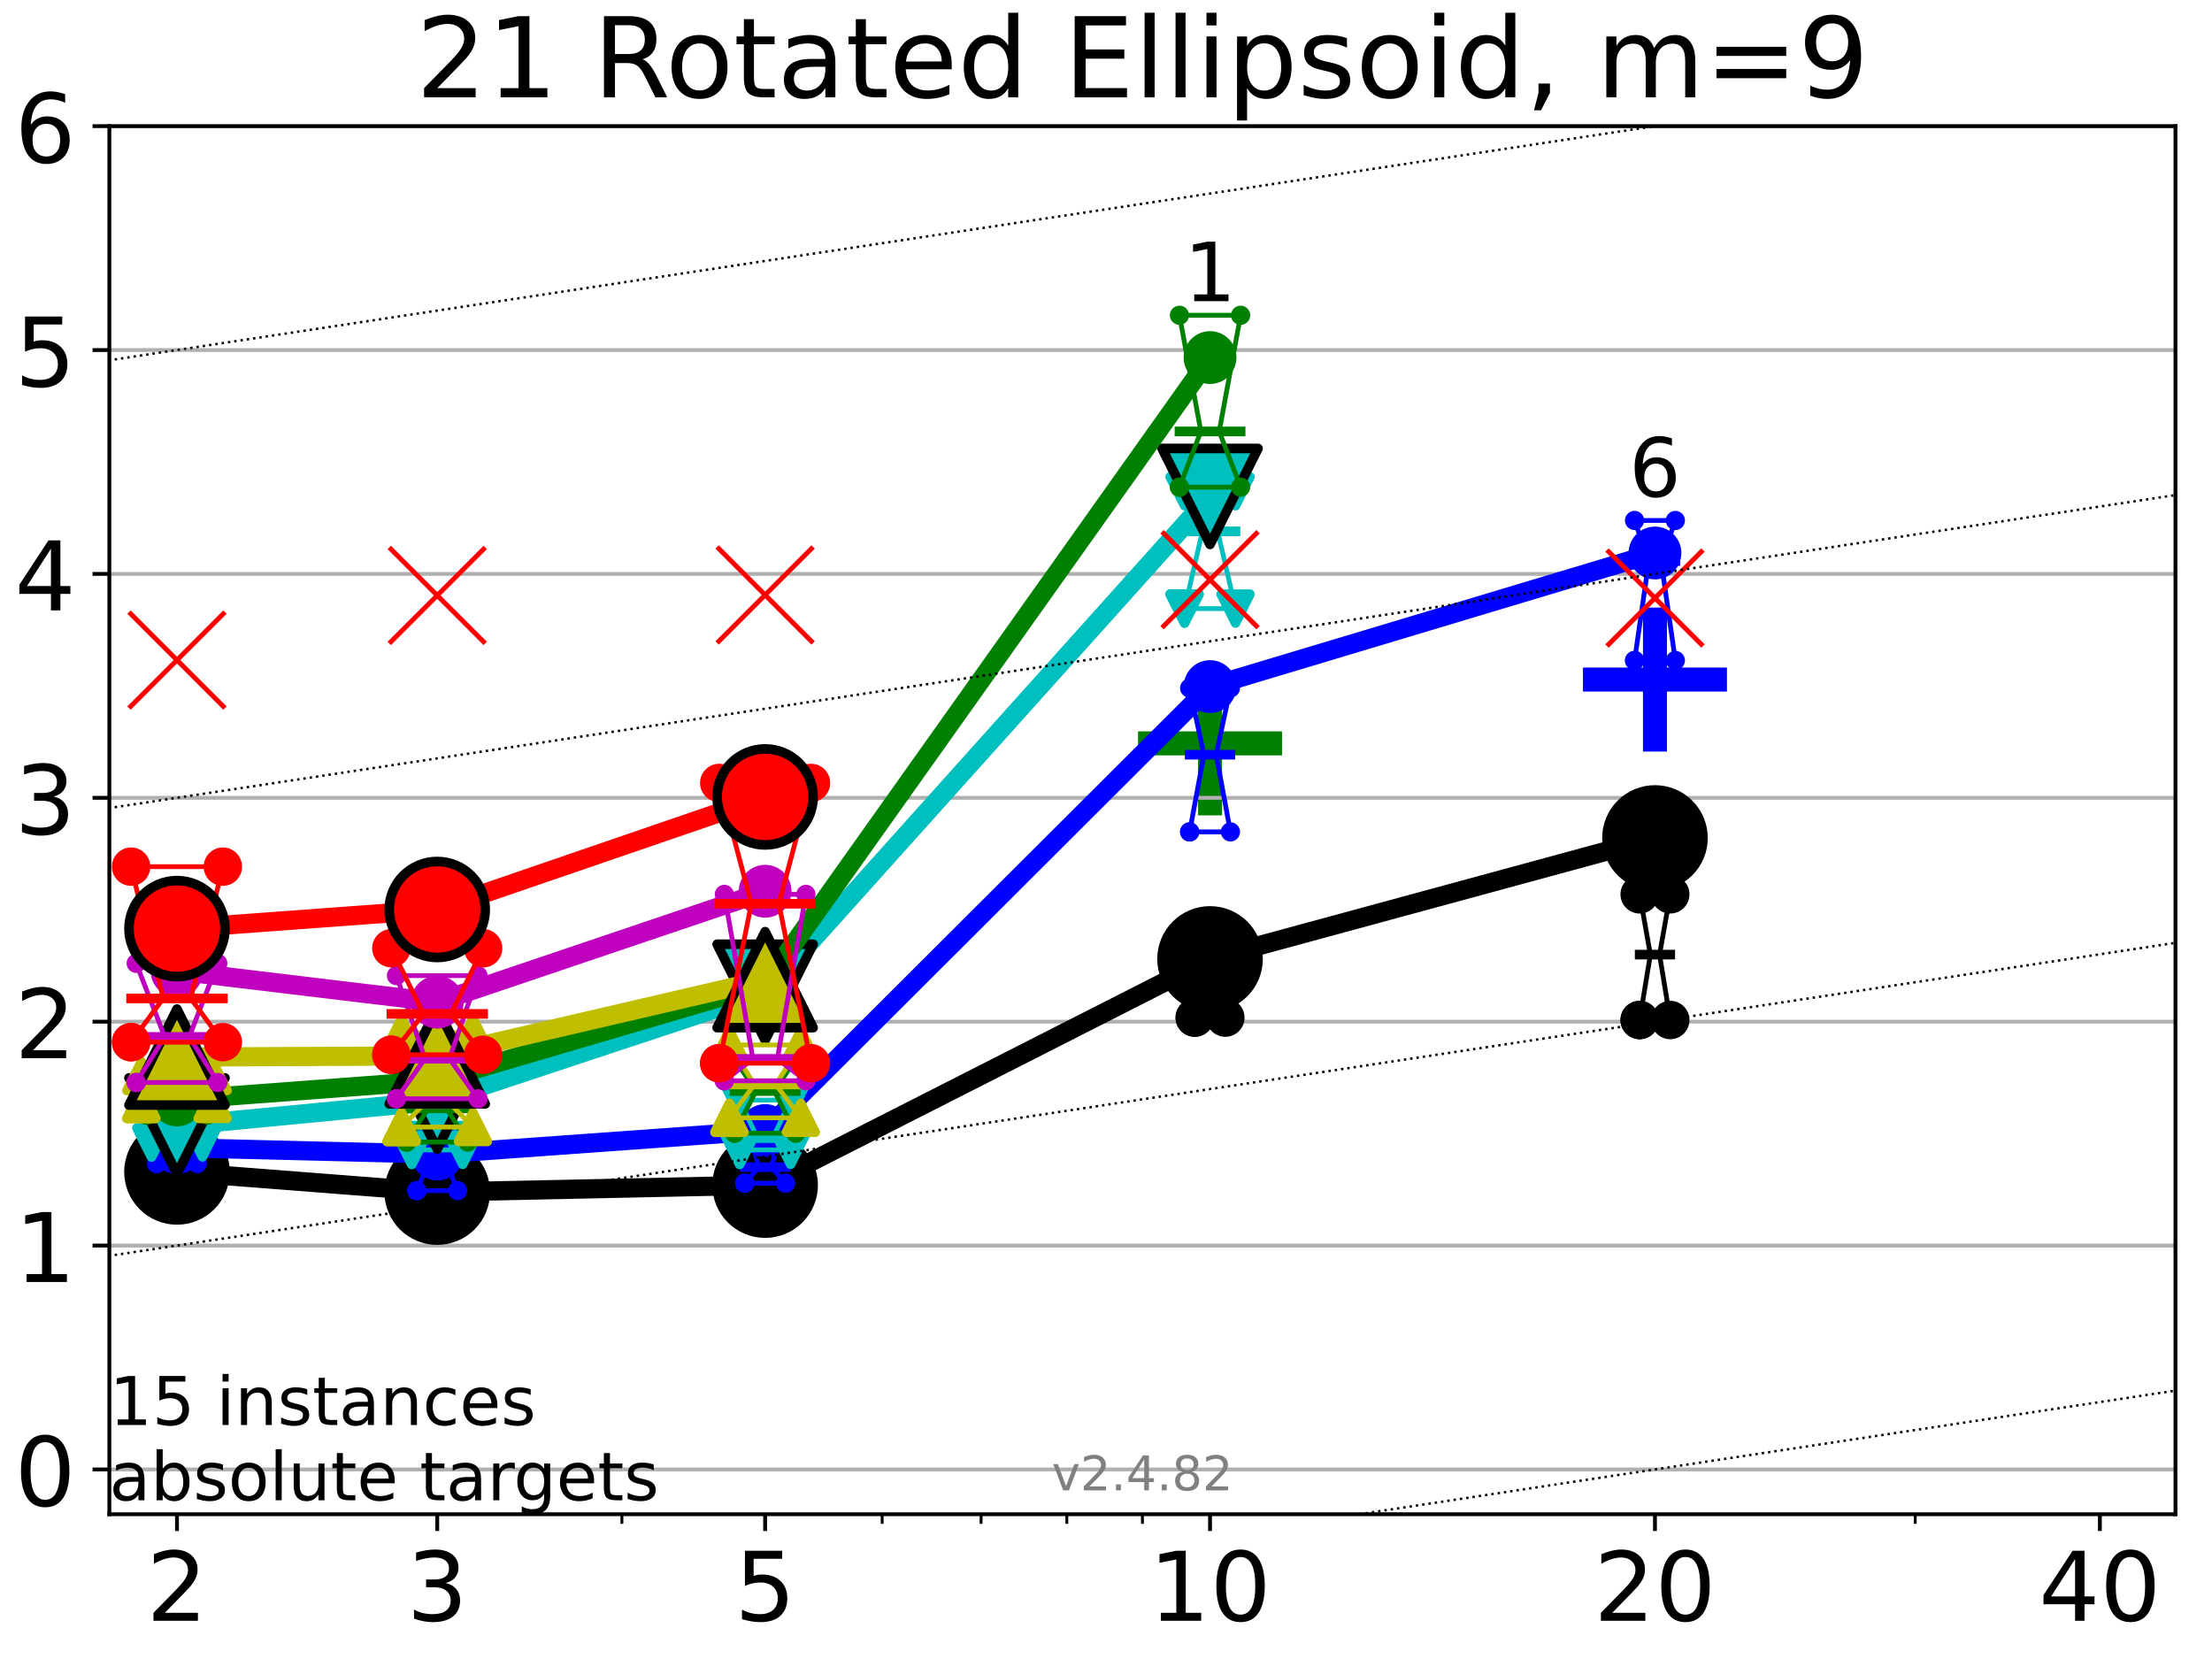 <?xml version="1.0" encoding="utf-8" standalone="no"?>
<!DOCTYPE svg PUBLIC "-//W3C//DTD SVG 1.1//EN"
  "http://www.w3.org/Graphics/SVG/1.1/DTD/svg11.dtd">
<!-- Created with matplotlib (https://matplotlib.org/) -->
<svg height="345.6pt" version="1.1" viewBox="0 0 460.8 345.6" width="460.8pt" xmlns="http://www.w3.org/2000/svg" xmlns:xlink="http://www.w3.org/1999/xlink">
 <defs>
  <style type="text/css">*{stroke-linecap:butt;stroke-linejoin:round;}</style>
 </defs>
 <g id="figure_1">
  <g id="patch_1">
   <path d="M 0 345.6 
L 460.8 345.6 
L 460.8 0 
L 0 0 
z
" style="fill:#ffffff;"/>
  </g>
  <g id="axes_1">
   <g id="patch_2">
    <path d="M 22.78 315.44 
L 453.192 315.44 
L 453.192 26.28 
L 22.78 26.28 
z
" style="fill:#ffffff;"/>
   </g>
   <g id="line2d_1">
    <defs>
     <path d="M -15 0 
L 15 0 
M 0 15 
L 0 -15 
" id="mbe8754075a" style="stroke:#008000;stroke-width:5;"/>
    </defs>
    <g clip-path="url(#p961e9d417b)">
     <use style="fill:#008000;stroke:#008000;stroke-width:5;" x="252.074" xlink:href="#mbe8754075a" y="154.858"/>
    </g>
   </g>
   <g id="line2d_2">
    <defs>
     <path d="M -15 0 
L 15 0 
M 0 15 
L 0 -15 
" id="m65f4094580" style="stroke:#0000ff;stroke-width:5;"/>
    </defs>
    <g clip-path="url(#p961e9d417b)">
     <use style="fill:#0000ff;stroke:#0000ff;stroke-width:5;" x="344.758" xlink:href="#m65f4094580" y="141.565"/>
    </g>
   </g>
   <g id="matplotlib.axis_1">
    <g id="xtick_1">
     <g id="line2d_3">
      <defs>
       <path d="M 0 0 
L 0 3.5 
" id="mb98a7ff973" style="stroke:#000000;stroke-width:0.8;"/>
      </defs>
      <g>
       <use style="stroke:#000000;stroke-width:0.8;" x="36.868" xlink:href="#mb98a7ff973" y="315.44"/>
      </g>
     </g>
     <g id="text_1">
      <!-- 2 -->
      <g transform="translate(30.506 337.637)scale(0.2 -0.2)">
       <defs>
        <path d="M 19.188 8.297 
L 53.609 8.297 
L 53.609 0 
L 7.328 0 
L 7.328 8.297 
Q 12.938 14.109 22.625 23.891 
Q 32.328 33.688 34.812 36.531 
Q 39.547 41.844 41.422 45.531 
Q 43.312 49.219 43.312 52.781 
Q 43.312 58.594 39.234 62.25 
Q 35.156 65.922 28.609 65.922 
Q 23.969 65.922 18.812 64.312 
Q 13.672 62.703 7.812 59.422 
L 7.812 69.391 
Q 13.766 71.781 18.938 73 
Q 24.125 74.219 28.422 74.219 
Q 39.75 74.219 46.484 68.547 
Q 53.219 62.891 53.219 53.422 
Q 53.219 48.922 51.531 44.891 
Q 49.859 40.875 45.406 35.406 
Q 44.188 33.984 37.641 27.219 
Q 31.109 20.453 19.188 8.297 
z
" id="DejaVuSans-50"/>
       </defs>
       <use xlink:href="#DejaVuSans-50"/>
      </g>
     </g>
    </g>
    <g id="xtick_2">
     <g id="line2d_4">
      <g>
       <use style="stroke:#000000;stroke-width:0.8;" x="91.085" xlink:href="#mb98a7ff973" y="315.44"/>
      </g>
     </g>
     <g id="text_2">
      <!-- 3 -->
      <g transform="translate(84.723 337.637)scale(0.2 -0.2)">
       <defs>
        <path d="M 40.578 39.312 
Q 47.656 37.797 51.625 33 
Q 55.609 28.219 55.609 21.188 
Q 55.609 10.406 48.188 4.484 
Q 40.766 -1.422 27.094 -1.422 
Q 22.516 -1.422 17.656 -0.516 
Q 12.797 0.391 7.625 2.203 
L 7.625 11.719 
Q 11.719 9.328 16.594 8.109 
Q 21.484 6.891 26.812 6.891 
Q 36.078 6.891 40.938 10.547 
Q 45.797 14.203 45.797 21.188 
Q 45.797 27.641 41.281 31.266 
Q 36.766 34.906 28.719 34.906 
L 20.219 34.906 
L 20.219 43.016 
L 29.109 43.016 
Q 36.375 43.016 40.234 45.922 
Q 44.094 48.828 44.094 54.297 
Q 44.094 59.906 40.109 62.906 
Q 36.141 65.922 28.719 65.922 
Q 24.656 65.922 20.016 65.031 
Q 15.375 64.156 9.812 62.312 
L 9.812 71.094 
Q 15.438 72.656 20.344 73.438 
Q 25.25 74.219 29.594 74.219 
Q 40.828 74.219 47.359 69.109 
Q 53.906 64.016 53.906 55.328 
Q 53.906 49.266 50.438 45.094 
Q 46.969 40.922 40.578 39.312 
z
" id="DejaVuSans-51"/>
       </defs>
       <use xlink:href="#DejaVuSans-51"/>
      </g>
     </g>
    </g>
    <g id="xtick_3">
     <g id="line2d_5">
      <g>
       <use style="stroke:#000000;stroke-width:0.8;" x="159.39" xlink:href="#mb98a7ff973" y="315.44"/>
      </g>
     </g>
     <g id="text_3">
      <!-- 5 -->
      <g transform="translate(153.028 337.637)scale(0.2 -0.2)">
       <defs>
        <path d="M 10.797 72.906 
L 49.516 72.906 
L 49.516 64.594 
L 19.828 64.594 
L 19.828 46.734 
Q 21.969 47.469 24.109 47.828 
Q 26.266 48.188 28.422 48.188 
Q 40.625 48.188 47.75 41.5 
Q 54.891 34.812 54.891 23.391 
Q 54.891 11.625 47.562 5.094 
Q 40.234 -1.422 26.906 -1.422 
Q 22.312 -1.422 17.547 -0.641 
Q 12.797 0.141 7.719 1.703 
L 7.719 11.625 
Q 12.109 9.234 16.797 8.062 
Q 21.484 6.891 26.703 6.891 
Q 35.156 6.891 40.078 11.328 
Q 45.016 15.766 45.016 23.391 
Q 45.016 31 40.078 35.438 
Q 35.156 39.891 26.703 39.891 
Q 22.75 39.891 18.812 39.016 
Q 14.891 38.141 10.797 36.281 
z
" id="DejaVuSans-53"/>
       </defs>
       <use xlink:href="#DejaVuSans-53"/>
      </g>
     </g>
    </g>
    <g id="xtick_4">
     <g id="line2d_6">
      <g>
       <use style="stroke:#000000;stroke-width:0.8;" x="252.074" xlink:href="#mb98a7ff973" y="315.44"/>
      </g>
     </g>
     <g id="text_4">
      <!-- 10 -->
      <g transform="translate(239.349 337.637)scale(0.2 -0.2)">
       <defs>
        <path d="M 12.406 8.297 
L 28.516 8.297 
L 28.516 63.922 
L 10.984 60.406 
L 10.984 69.391 
L 28.422 72.906 
L 38.281 72.906 
L 38.281 8.297 
L 54.391 8.297 
L 54.391 0 
L 12.406 0 
z
" id="DejaVuSans-49"/>
        <path d="M 31.781 66.406 
Q 24.172 66.406 20.328 58.906 
Q 16.5 51.422 16.5 36.375 
Q 16.5 21.391 20.328 13.891 
Q 24.172 6.391 31.781 6.391 
Q 39.453 6.391 43.281 13.891 
Q 47.125 21.391 47.125 36.375 
Q 47.125 51.422 43.281 58.906 
Q 39.453 66.406 31.781 66.406 
z
M 31.781 74.219 
Q 44.047 74.219 50.516 64.516 
Q 56.984 54.828 56.984 36.375 
Q 56.984 17.969 50.516 8.266 
Q 44.047 -1.422 31.781 -1.422 
Q 19.531 -1.422 13.062 8.266 
Q 6.594 17.969 6.594 36.375 
Q 6.594 54.828 13.062 64.516 
Q 19.531 74.219 31.781 74.219 
z
" id="DejaVuSans-48"/>
       </defs>
       <use xlink:href="#DejaVuSans-49"/>
       <use x="63.623" xlink:href="#DejaVuSans-48"/>
      </g>
     </g>
    </g>
    <g id="xtick_5">
     <g id="line2d_7">
      <g>
       <use style="stroke:#000000;stroke-width:0.8;" x="344.758" xlink:href="#mb98a7ff973" y="315.44"/>
      </g>
     </g>
     <g id="text_5">
      <!-- 20 -->
      <g transform="translate(332.033 337.637)scale(0.2 -0.2)">
       <use xlink:href="#DejaVuSans-50"/>
       <use x="63.623" xlink:href="#DejaVuSans-48"/>
      </g>
     </g>
    </g>
    <g id="xtick_6">
     <g id="line2d_8">
      <g>
       <use style="stroke:#000000;stroke-width:0.8;" x="437.443" xlink:href="#mb98a7ff973" y="315.44"/>
      </g>
     </g>
     <g id="text_6">
      <!-- 40 -->
      <g transform="translate(424.718 337.637)scale(0.2 -0.2)">
       <defs>
        <path d="M 37.797 64.312 
L 12.891 25.391 
L 37.797 25.391 
z
M 35.203 72.906 
L 47.609 72.906 
L 47.609 25.391 
L 58.016 25.391 
L 58.016 17.188 
L 47.609 17.188 
L 47.609 0 
L 37.797 0 
L 37.797 17.188 
L 4.891 17.188 
L 4.891 26.703 
z
" id="DejaVuSans-52"/>
       </defs>
       <use xlink:href="#DejaVuSans-52"/>
       <use x="63.623" xlink:href="#DejaVuSans-48"/>
      </g>
     </g>
    </g>
    <g id="xtick_7">
     <g id="line2d_9">
      <defs>
       <path d="M 0 0 
L 0 2 
" id="m1234470459" style="stroke:#000000;stroke-width:0.6;"/>
      </defs>
      <g>
       <use style="stroke:#000000;stroke-width:0.6;" x="129.552" xlink:href="#m1234470459" y="315.44"/>
      </g>
     </g>
    </g>
    <g id="xtick_8">
     <g id="line2d_10">
      <g>
       <use style="stroke:#000000;stroke-width:0.6;" x="183.769" xlink:href="#m1234470459" y="315.44"/>
      </g>
     </g>
    </g>
    <g id="xtick_9">
     <g id="line2d_11">
      <g>
       <use style="stroke:#000000;stroke-width:0.6;" x="204.381" xlink:href="#m1234470459" y="315.44"/>
      </g>
     </g>
    </g>
    <g id="xtick_10">
     <g id="line2d_12">
      <g>
       <use style="stroke:#000000;stroke-width:0.6;" x="222.237" xlink:href="#m1234470459" y="315.44"/>
      </g>
     </g>
    </g>
    <g id="xtick_11">
     <g id="line2d_13">
      <g>
       <use style="stroke:#000000;stroke-width:0.6;" x="237.986" xlink:href="#m1234470459" y="315.44"/>
      </g>
     </g>
    </g>
    <g id="xtick_12">
     <g id="line2d_14">
      <g>
       <use style="stroke:#000000;stroke-width:0.6;" x="398.975" xlink:href="#m1234470459" y="315.44"/>
      </g>
     </g>
    </g>
   </g>
   <g id="matplotlib.axis_2">
    <g id="ytick_1">
     <g id="line2d_15">
      <path clip-path="url(#p961e9d417b)" d="M 22.78 306.112 
L 453.192 306.112 
" style="fill:none;stroke:#b0b0b0;stroke-linecap:square;stroke-width:0.8;"/>
     </g>
     <g id="line2d_16">
      <defs>
       <path d="M 0 0 
L -3.5 0 
" id="m0db51b1088" style="stroke:#000000;stroke-width:0.8;"/>
      </defs>
      <g>
       <use style="stroke:#000000;stroke-width:0.8;" x="22.78" xlink:href="#m0db51b1088" y="306.112"/>
      </g>
     </g>
     <g id="text_7">
      <!-- 0 -->
      <g transform="translate(3.055 313.711)scale(0.2 -0.2)">
       <use xlink:href="#DejaVuSans-48"/>
      </g>
     </g>
    </g>
    <g id="ytick_2">
     <g id="line2d_17">
      <path clip-path="url(#p961e9d417b)" d="M 22.78 259.474 
L 453.192 259.474 
" style="fill:none;stroke:#b0b0b0;stroke-linecap:square;stroke-width:0.8;"/>
     </g>
     <g id="line2d_18">
      <g>
       <use style="stroke:#000000;stroke-width:0.8;" x="22.78" xlink:href="#m0db51b1088" y="259.474"/>
      </g>
     </g>
     <g id="text_8">
      <!-- 1 -->
      <g transform="translate(3.055 267.072)scale(0.2 -0.2)">
       <use xlink:href="#DejaVuSans-49"/>
      </g>
     </g>
    </g>
    <g id="ytick_3">
     <g id="line2d_19">
      <path clip-path="url(#p961e9d417b)" d="M 22.78 212.835 
L 453.192 212.835 
" style="fill:none;stroke:#b0b0b0;stroke-linecap:square;stroke-width:0.8;"/>
     </g>
     <g id="line2d_20">
      <g>
       <use style="stroke:#000000;stroke-width:0.8;" x="22.78" xlink:href="#m0db51b1088" y="212.835"/>
      </g>
     </g>
     <g id="text_9">
      <!-- 2 -->
      <g transform="translate(3.055 220.433)scale(0.2 -0.2)">
       <use xlink:href="#DejaVuSans-50"/>
      </g>
     </g>
    </g>
    <g id="ytick_4">
     <g id="line2d_21">
      <path clip-path="url(#p961e9d417b)" d="M 22.78 166.196 
L 453.192 166.196 
" style="fill:none;stroke:#b0b0b0;stroke-linecap:square;stroke-width:0.8;"/>
     </g>
     <g id="line2d_22">
      <g>
       <use style="stroke:#000000;stroke-width:0.8;" x="22.78" xlink:href="#m0db51b1088" y="166.196"/>
      </g>
     </g>
     <g id="text_10">
      <!-- 3 -->
      <g transform="translate(3.055 173.795)scale(0.2 -0.2)">
       <use xlink:href="#DejaVuSans-51"/>
      </g>
     </g>
    </g>
    <g id="ytick_5">
     <g id="line2d_23">
      <path clip-path="url(#p961e9d417b)" d="M 22.78 119.557 
L 453.192 119.557 
" style="fill:none;stroke:#b0b0b0;stroke-linecap:square;stroke-width:0.8;"/>
     </g>
     <g id="line2d_24">
      <g>
       <use style="stroke:#000000;stroke-width:0.8;" x="22.78" xlink:href="#m0db51b1088" y="119.557"/>
      </g>
     </g>
     <g id="text_11">
      <!-- 4 -->
      <g transform="translate(3.055 127.156)scale(0.2 -0.2)">
       <use xlink:href="#DejaVuSans-52"/>
      </g>
     </g>
    </g>
    <g id="ytick_6">
     <g id="line2d_25">
      <path clip-path="url(#p961e9d417b)" d="M 22.78 72.919 
L 453.192 72.919 
" style="fill:none;stroke:#b0b0b0;stroke-linecap:square;stroke-width:0.8;"/>
     </g>
     <g id="line2d_26">
      <g>
       <use style="stroke:#000000;stroke-width:0.8;" x="22.78" xlink:href="#m0db51b1088" y="72.919"/>
      </g>
     </g>
     <g id="text_12">
      <!-- 5 -->
      <g transform="translate(3.055 80.517)scale(0.2 -0.2)">
       <use xlink:href="#DejaVuSans-53"/>
      </g>
     </g>
    </g>
    <g id="ytick_7">
     <g id="line2d_27">
      <path clip-path="url(#p961e9d417b)" d="M 22.78 26.28 
L 453.192 26.28 
" style="fill:none;stroke:#b0b0b0;stroke-linecap:square;stroke-width:0.8;"/>
     </g>
     <g id="line2d_28">
      <g>
       <use style="stroke:#000000;stroke-width:0.8;" x="22.78" xlink:href="#m0db51b1088" y="26.28"/>
      </g>
     </g>
     <g id="text_13">
      <!-- 6 -->
      <g transform="translate(3.055 33.878)scale(0.2 -0.2)">
       <defs>
        <path d="M 33.016 40.375 
Q 26.375 40.375 22.484 35.828 
Q 18.609 31.297 18.609 23.391 
Q 18.609 15.531 22.484 10.953 
Q 26.375 6.391 33.016 6.391 
Q 39.656 6.391 43.531 10.953 
Q 47.406 15.531 47.406 23.391 
Q 47.406 31.297 43.531 35.828 
Q 39.656 40.375 33.016 40.375 
z
M 52.594 71.297 
L 52.594 62.312 
Q 48.875 64.062 45.094 64.984 
Q 41.312 65.922 37.594 65.922 
Q 27.828 65.922 22.672 59.328 
Q 17.531 52.734 16.797 39.406 
Q 19.672 43.656 24.016 45.922 
Q 28.375 48.188 33.594 48.188 
Q 44.578 48.188 50.953 41.516 
Q 57.328 34.859 57.328 23.391 
Q 57.328 12.156 50.688 5.359 
Q 44.047 -1.422 33.016 -1.422 
Q 20.359 -1.422 13.672 8.266 
Q 6.984 17.969 6.984 36.375 
Q 6.984 53.656 15.188 63.938 
Q 23.391 74.219 37.203 74.219 
Q 40.922 74.219 44.703 73.484 
Q 48.484 72.75 52.594 71.297 
z
" id="DejaVuSans-54"/>
       </defs>
       <use xlink:href="#DejaVuSans-54"/>
      </g>
     </g>
    </g>
   </g>
   <g id="line2d_29">
    <path clip-path="url(#p961e9d417b)" d="M 33.682 247.994 
L 35.912 243.969 
L 33.682 240.914 
L 40.054 240.914 
L 37.824 243.969 
L 40.054 247.994 
L 33.682 247.994 
" style="fill:none;stroke:#000000;stroke-linecap:square;"/>
   </g>
   <g id="line2d_30">
    <path clip-path="url(#p961e9d417b)" d="M 33.682 247.994 
L 40.054 247.994 
L 40.054 240.914 
L 33.682 240.914 
L 33.682 247.994 
" style="fill:none;"/>
    <defs>
     <path d="M 0 3 
C 0.796 3 1.559 2.684 2.121 2.121 
C 2.684 1.559 3 0.796 3 0 
C 3 -0.796 2.684 -1.559 2.121 -2.121 
C 1.559 -2.684 0.796 -3 0 -3 
C -0.796 -3 -1.559 -2.684 -2.121 -2.121 
C -2.684 -1.559 -3 -0.796 -3 0 
C -3 0.796 -2.684 1.559 -2.121 2.121 
C -1.559 2.684 -0.796 3 0 3 
z
" id="m9f026bfc94" style="stroke:#000000;stroke-width:2;"/>
    </defs>
    <g clip-path="url(#p961e9d417b)">
     <use style="stroke:#000000;stroke-width:2;" x="33.682" xlink:href="#m9f026bfc94" y="247.994"/>
     <use style="stroke:#000000;stroke-width:2;" x="40.054" xlink:href="#m9f026bfc94" y="247.994"/>
     <use style="stroke:#000000;stroke-width:2;" x="40.054" xlink:href="#m9f026bfc94" y="240.914"/>
     <use style="stroke:#000000;stroke-width:2;" x="33.682" xlink:href="#m9f026bfc94" y="240.914"/>
     <use style="stroke:#000000;stroke-width:2;" x="33.682" xlink:href="#m9f026bfc94" y="247.994"/>
    </g>
   </g>
   <g id="line2d_31">
    <path clip-path="url(#p961e9d417b)" d="M 33.682 243.969 
L 40.054 243.969 
" style="fill:none;stroke:#000000;stroke-linecap:square;stroke-width:2;"/>
   </g>
   <g id="line2d_32">
    <path clip-path="url(#p961e9d417b)" d="M 87.899 252.658 
L 90.129 249.536 
L 87.899 245.099 
L 94.271 245.099 
L 92.041 249.536 
L 94.271 252.658 
L 87.899 252.658 
" style="fill:none;stroke:#000000;stroke-linecap:square;"/>
   </g>
   <g id="line2d_33">
    <path clip-path="url(#p961e9d417b)" d="M 87.899 252.658 
L 94.271 252.658 
L 94.271 245.099 
L 87.899 245.099 
L 87.899 252.658 
" style="fill:none;"/>
    <g clip-path="url(#p961e9d417b)">
     <use style="stroke:#000000;stroke-width:2;" x="87.899" xlink:href="#m9f026bfc94" y="252.658"/>
     <use style="stroke:#000000;stroke-width:2;" x="94.271" xlink:href="#m9f026bfc94" y="252.658"/>
     <use style="stroke:#000000;stroke-width:2;" x="94.271" xlink:href="#m9f026bfc94" y="245.099"/>
     <use style="stroke:#000000;stroke-width:2;" x="87.899" xlink:href="#m9f026bfc94" y="245.099"/>
     <use style="stroke:#000000;stroke-width:2;" x="87.899" xlink:href="#m9f026bfc94" y="252.658"/>
    </g>
   </g>
   <g id="line2d_34">
    <path clip-path="url(#p961e9d417b)" d="M 87.899 249.536 
L 94.271 249.536 
" style="fill:none;stroke:#000000;stroke-linecap:square;stroke-width:2;"/>
   </g>
   <g id="line2d_35">
    <path clip-path="url(#p961e9d417b)" d="M 156.204 252.95 
L 158.434 249.454 
L 156.204 241.91 
L 162.576 241.91 
L 160.346 249.454 
L 162.576 252.95 
L 156.204 252.95 
" style="fill:none;stroke:#000000;stroke-linecap:square;"/>
   </g>
   <g id="line2d_36">
    <path clip-path="url(#p961e9d417b)" d="M 156.204 252.95 
L 162.576 252.95 
L 162.576 241.91 
L 156.204 241.91 
L 156.204 252.95 
" style="fill:none;"/>
    <g clip-path="url(#p961e9d417b)">
     <use style="stroke:#000000;stroke-width:2;" x="156.204" xlink:href="#m9f026bfc94" y="252.95"/>
     <use style="stroke:#000000;stroke-width:2;" x="162.576" xlink:href="#m9f026bfc94" y="252.95"/>
     <use style="stroke:#000000;stroke-width:2;" x="162.576" xlink:href="#m9f026bfc94" y="241.91"/>
     <use style="stroke:#000000;stroke-width:2;" x="156.204" xlink:href="#m9f026bfc94" y="241.91"/>
     <use style="stroke:#000000;stroke-width:2;" x="156.204" xlink:href="#m9f026bfc94" y="252.95"/>
    </g>
   </g>
   <g id="line2d_37">
    <path clip-path="url(#p961e9d417b)" d="M 156.204 249.454 
L 162.576 249.454 
" style="fill:none;stroke:#000000;stroke-linecap:square;stroke-width:2;"/>
   </g>
   <g id="line2d_38">
    <path clip-path="url(#p961e9d417b)" d="M 248.888 211.987 
L 251.118 202.159 
L 248.888 196.565 
L 255.26 196.565 
L 253.03 202.159 
L 255.26 211.987 
L 248.888 211.987 
" style="fill:none;stroke:#000000;stroke-linecap:square;"/>
   </g>
   <g id="line2d_39">
    <path clip-path="url(#p961e9d417b)" d="M 248.888 211.987 
L 255.26 211.987 
L 255.26 196.565 
L 248.888 196.565 
L 248.888 211.987 
" style="fill:none;"/>
    <g clip-path="url(#p961e9d417b)">
     <use style="stroke:#000000;stroke-width:2;" x="248.888" xlink:href="#m9f026bfc94" y="211.987"/>
     <use style="stroke:#000000;stroke-width:2;" x="255.26" xlink:href="#m9f026bfc94" y="211.987"/>
     <use style="stroke:#000000;stroke-width:2;" x="255.26" xlink:href="#m9f026bfc94" y="196.565"/>
     <use style="stroke:#000000;stroke-width:2;" x="248.888" xlink:href="#m9f026bfc94" y="196.565"/>
     <use style="stroke:#000000;stroke-width:2;" x="248.888" xlink:href="#m9f026bfc94" y="211.987"/>
    </g>
   </g>
   <g id="line2d_40">
    <path clip-path="url(#p961e9d417b)" d="M 248.888 202.159 
L 255.26 202.159 
" style="fill:none;stroke:#000000;stroke-linecap:square;stroke-width:2;"/>
   </g>
   <g id="line2d_41">
    <path clip-path="url(#p961e9d417b)" d="M 341.572 212.488 
L 343.803 198.861 
L 341.572 186.303 
L 347.945 186.303 
L 345.714 198.861 
L 347.945 212.488 
L 341.572 212.488 
" style="fill:none;stroke:#000000;stroke-linecap:square;"/>
   </g>
   <g id="line2d_42">
    <path clip-path="url(#p961e9d417b)" d="M 341.572 212.488 
L 347.945 212.488 
L 347.945 186.303 
L 341.572 186.303 
L 341.572 212.488 
" style="fill:none;"/>
    <g clip-path="url(#p961e9d417b)">
     <use style="stroke:#000000;stroke-width:2;" x="341.572" xlink:href="#m9f026bfc94" y="212.488"/>
     <use style="stroke:#000000;stroke-width:2;" x="347.945" xlink:href="#m9f026bfc94" y="212.488"/>
     <use style="stroke:#000000;stroke-width:2;" x="347.945" xlink:href="#m9f026bfc94" y="186.303"/>
     <use style="stroke:#000000;stroke-width:2;" x="341.572" xlink:href="#m9f026bfc94" y="186.303"/>
     <use style="stroke:#000000;stroke-width:2;" x="341.572" xlink:href="#m9f026bfc94" y="212.488"/>
    </g>
   </g>
   <g id="line2d_43">
    <path clip-path="url(#p961e9d417b)" d="M 341.572 198.861 
L 347.945 198.861 
" style="fill:none;stroke:#000000;stroke-linecap:square;stroke-width:2;"/>
   </g>
   <g id="line2d_44">
    <path clip-path="url(#p961e9d417b)" d="M 36.868 244.127 
L 91.085 248.332 
" style="fill:none;stroke:#000000;stroke-linecap:square;stroke-width:4;"/>
   </g>
   <g id="line2d_45">
    <path clip-path="url(#p961e9d417b)" d="M 91.085 248.332 
L 159.39 246.875 
" style="fill:none;stroke:#000000;stroke-linecap:square;stroke-width:4;"/>
   </g>
   <g id="line2d_46">
    <path clip-path="url(#p961e9d417b)" d="M 159.39 246.875 
L 252.074 199.763 
" style="fill:none;stroke:#000000;stroke-linecap:square;stroke-width:4;"/>
   </g>
   <g id="line2d_47">
    <path clip-path="url(#p961e9d417b)" d="M 252.074 199.763 
L 344.758 174.566 
" style="fill:none;stroke:#000000;stroke-linecap:square;stroke-width:4;"/>
   </g>
   <g id="line2d_48">
    <path clip-path="url(#p961e9d417b)" d="M 36.868 244.127 
L 91.085 248.332 
L 159.39 246.875 
L 252.074 199.763 
L 344.758 174.566 
" style="fill:none;"/>
    <defs>
     <path d="M 0 10 
C 2.652 10 5.196 8.946 7.071 7.071 
C 8.946 5.196 10 2.652 10 0 
C 10 -2.652 8.946 -5.196 7.071 -7.071 
C 5.196 -8.946 2.652 -10 0 -10 
C -2.652 -10 -5.196 -8.946 -7.071 -7.071 
C -8.946 -5.196 -10 -2.652 -10 0 
C -10 2.652 -8.946 5.196 -7.071 7.071 
C -5.196 8.946 -2.652 10 0 10 
z
" id="m7c48cbc1f4" style="stroke:#000000;stroke-width:2;"/>
    </defs>
    <g clip-path="url(#p961e9d417b)">
     <use style="stroke:#000000;stroke-width:2;" x="36.868" xlink:href="#m7c48cbc1f4" y="244.127"/>
     <use style="stroke:#000000;stroke-width:2;" x="91.085" xlink:href="#m7c48cbc1f4" y="248.332"/>
     <use style="stroke:#000000;stroke-width:2;" x="159.39" xlink:href="#m7c48cbc1f4" y="246.875"/>
     <use style="stroke:#000000;stroke-width:2;" x="252.074" xlink:href="#m7c48cbc1f4" y="199.763"/>
     <use style="stroke:#000000;stroke-width:2;" x="344.758" xlink:href="#m7c48cbc1f4" y="174.566"/>
    </g>
   </g>
   <g id="line2d_49">
    <path clip-path="url(#p961e9d417b)" d="M 32.62 242.384 
L 35.594 238.984 
L 32.62 235.291 
L 41.116 235.291 
L 38.143 238.984 
L 41.116 242.384 
L 32.62 242.384 
" style="fill:none;stroke:#0000ff;stroke-linecap:square;"/>
   </g>
   <g id="line2d_50">
    <path clip-path="url(#p961e9d417b)" d="M 32.62 242.384 
L 41.116 242.384 
L 41.116 235.291 
L 32.62 235.291 
L 32.62 242.384 
" style="fill:none;"/>
    <defs>
     <path d="M 0 1.5 
C 0.398 1.5 0.779 1.342 1.061 1.061 
C 1.342 0.779 1.5 0.398 1.5 0 
C 1.5 -0.398 1.342 -0.779 1.061 -1.061 
C 0.779 -1.342 0.398 -1.5 0 -1.5 
C -0.398 -1.5 -0.779 -1.342 -1.061 -1.061 
C -1.342 -0.779 -1.5 -0.398 -1.5 0 
C -1.5 0.398 -1.342 0.779 -1.061 1.061 
C -0.779 1.342 -0.398 1.5 0 1.5 
z
" id="ma7d46d6dab" style="stroke:#0000ff;"/>
    </defs>
    <g clip-path="url(#p961e9d417b)">
     <use style="fill:#0000ff;stroke:#0000ff;" x="32.62" xlink:href="#ma7d46d6dab" y="242.384"/>
     <use style="fill:#0000ff;stroke:#0000ff;" x="41.116" xlink:href="#ma7d46d6dab" y="242.384"/>
     <use style="fill:#0000ff;stroke:#0000ff;" x="41.116" xlink:href="#ma7d46d6dab" y="235.291"/>
     <use style="fill:#0000ff;stroke:#0000ff;" x="32.62" xlink:href="#ma7d46d6dab" y="235.291"/>
     <use style="fill:#0000ff;stroke:#0000ff;" x="32.62" xlink:href="#ma7d46d6dab" y="242.384"/>
    </g>
   </g>
   <g id="line2d_51">
    <path clip-path="url(#p961e9d417b)" d="M 32.62 238.984 
L 41.116 238.984 
" style="fill:none;stroke:#0000ff;stroke-linecap:square;stroke-width:2;"/>
   </g>
   <g id="line2d_52">
    <path clip-path="url(#p961e9d417b)" d="M 86.837 248.042 
L 89.811 240.646 
L 86.837 236.34 
L 95.333 236.34 
L 92.359 240.646 
L 95.333 248.042 
L 86.837 248.042 
" style="fill:none;stroke:#0000ff;stroke-linecap:square;"/>
   </g>
   <g id="line2d_53">
    <path clip-path="url(#p961e9d417b)" d="M 86.837 248.042 
L 95.333 248.042 
L 95.333 236.34 
L 86.837 236.34 
L 86.837 248.042 
" style="fill:none;"/>
    <g clip-path="url(#p961e9d417b)">
     <use style="fill:#0000ff;stroke:#0000ff;" x="86.837" xlink:href="#ma7d46d6dab" y="248.042"/>
     <use style="fill:#0000ff;stroke:#0000ff;" x="95.333" xlink:href="#ma7d46d6dab" y="248.042"/>
     <use style="fill:#0000ff;stroke:#0000ff;" x="95.333" xlink:href="#ma7d46d6dab" y="236.34"/>
     <use style="fill:#0000ff;stroke:#0000ff;" x="86.837" xlink:href="#ma7d46d6dab" y="236.34"/>
     <use style="fill:#0000ff;stroke:#0000ff;" x="86.837" xlink:href="#ma7d46d6dab" y="248.042"/>
    </g>
   </g>
   <g id="line2d_54">
    <path clip-path="url(#p961e9d417b)" d="M 86.837 240.646 
L 95.333 240.646 
" style="fill:none;stroke:#0000ff;stroke-linecap:square;stroke-width:2;"/>
   </g>
   <g id="line2d_55">
    <path clip-path="url(#p961e9d417b)" d="M 155.142 246.473 
L 158.116 243.138 
L 155.142 233.249 
L 163.638 233.249 
L 160.665 243.138 
L 163.638 246.473 
L 155.142 246.473 
" style="fill:none;stroke:#0000ff;stroke-linecap:square;"/>
   </g>
   <g id="line2d_56">
    <path clip-path="url(#p961e9d417b)" d="M 155.142 246.473 
L 163.638 246.473 
L 163.638 233.249 
L 155.142 233.249 
L 155.142 246.473 
" style="fill:none;"/>
    <g clip-path="url(#p961e9d417b)">
     <use style="fill:#0000ff;stroke:#0000ff;" x="155.142" xlink:href="#ma7d46d6dab" y="246.473"/>
     <use style="fill:#0000ff;stroke:#0000ff;" x="163.638" xlink:href="#ma7d46d6dab" y="246.473"/>
     <use style="fill:#0000ff;stroke:#0000ff;" x="163.638" xlink:href="#ma7d46d6dab" y="233.249"/>
     <use style="fill:#0000ff;stroke:#0000ff;" x="155.142" xlink:href="#ma7d46d6dab" y="233.249"/>
     <use style="fill:#0000ff;stroke:#0000ff;" x="155.142" xlink:href="#ma7d46d6dab" y="246.473"/>
    </g>
   </g>
   <g id="line2d_57">
    <path clip-path="url(#p961e9d417b)" d="M 155.142 243.138 
L 163.638 243.138 
" style="fill:none;stroke:#0000ff;stroke-linecap:square;stroke-width:2;"/>
   </g>
   <g id="line2d_58">
    <path clip-path="url(#p961e9d417b)" d="M 247.826 173.299 
L 250.8 157.215 
L 247.826 143.333 
L 256.322 143.333 
L 253.349 157.215 
L 256.322 173.299 
L 247.826 173.299 
" style="fill:none;stroke:#0000ff;stroke-linecap:square;"/>
   </g>
   <g id="line2d_59">
    <path clip-path="url(#p961e9d417b)" d="M 247.826 173.299 
L 256.322 173.299 
L 256.322 143.333 
L 247.826 143.333 
L 247.826 173.299 
" style="fill:none;"/>
    <g clip-path="url(#p961e9d417b)">
     <use style="fill:#0000ff;stroke:#0000ff;" x="247.826" xlink:href="#ma7d46d6dab" y="173.299"/>
     <use style="fill:#0000ff;stroke:#0000ff;" x="256.322" xlink:href="#ma7d46d6dab" y="173.299"/>
     <use style="fill:#0000ff;stroke:#0000ff;" x="256.322" xlink:href="#ma7d46d6dab" y="143.333"/>
     <use style="fill:#0000ff;stroke:#0000ff;" x="247.826" xlink:href="#ma7d46d6dab" y="143.333"/>
     <use style="fill:#0000ff;stroke:#0000ff;" x="247.826" xlink:href="#ma7d46d6dab" y="173.299"/>
    </g>
   </g>
   <g id="line2d_60">
    <path clip-path="url(#p961e9d417b)" d="M 247.826 157.215 
L 256.322 157.215 
" style="fill:none;stroke:#0000ff;stroke-linecap:square;stroke-width:2;"/>
   </g>
   <g id="line2d_61">
    <path clip-path="url(#p961e9d417b)" d="M 340.51 137.588 
L 343.484 116.878 
L 340.51 108.421 
L 349.007 108.421 
L 346.033 116.878 
L 349.007 137.588 
L 340.51 137.588 
" style="fill:none;stroke:#0000ff;stroke-linecap:square;"/>
   </g>
   <g id="line2d_62">
    <path clip-path="url(#p961e9d417b)" d="M 340.51 137.588 
L 349.007 137.588 
L 349.007 108.421 
L 340.51 108.421 
L 340.51 137.588 
" style="fill:none;"/>
    <g clip-path="url(#p961e9d417b)">
     <use style="fill:#0000ff;stroke:#0000ff;" x="340.51" xlink:href="#ma7d46d6dab" y="137.588"/>
     <use style="fill:#0000ff;stroke:#0000ff;" x="349.007" xlink:href="#ma7d46d6dab" y="137.588"/>
     <use style="fill:#0000ff;stroke:#0000ff;" x="349.007" xlink:href="#ma7d46d6dab" y="108.421"/>
     <use style="fill:#0000ff;stroke:#0000ff;" x="340.51" xlink:href="#ma7d46d6dab" y="108.421"/>
     <use style="fill:#0000ff;stroke:#0000ff;" x="340.51" xlink:href="#ma7d46d6dab" y="137.588"/>
    </g>
   </g>
   <g id="line2d_63">
    <path clip-path="url(#p961e9d417b)" d="M 340.51 116.878 
L 349.007 116.878 
" style="fill:none;stroke:#0000ff;stroke-linecap:square;stroke-width:2;"/>
   </g>
   <g id="line2d_64">
    <path clip-path="url(#p961e9d417b)" d="M 36.868 239.082 
L 91.085 240.416 
" style="fill:none;stroke:#0000ff;stroke-linecap:square;stroke-width:4;"/>
   </g>
   <g id="line2d_65">
    <path clip-path="url(#p961e9d417b)" d="M 91.085 240.416 
L 159.39 235.513 
" style="fill:none;stroke:#0000ff;stroke-linecap:square;stroke-width:4;"/>
   </g>
   <g id="line2d_66">
    <path clip-path="url(#p961e9d417b)" d="M 159.39 235.513 
L 252.074 143.026 
" style="fill:none;stroke:#0000ff;stroke-linecap:square;stroke-width:4;"/>
   </g>
   <g id="line2d_67">
    <path clip-path="url(#p961e9d417b)" d="M 252.074 143.026 
L 344.758 115.198 
" style="fill:none;stroke:#0000ff;stroke-linecap:square;stroke-width:4;"/>
   </g>
   <g id="line2d_68">
    <path clip-path="url(#p961e9d417b)" d="M 36.868 239.082 
L 91.085 240.416 
L 159.39 235.513 
L 252.074 143.026 
L 344.758 115.198 
" style="fill:none;"/>
    <defs>
     <path d="M 0 5 
C 1.326 5 2.598 4.473 3.536 3.536 
C 4.473 2.598 5 1.326 5 0 
C 5 -1.326 4.473 -2.598 3.536 -3.536 
C 2.598 -4.473 1.326 -5 0 -5 
C -1.326 -5 -2.598 -4.473 -3.536 -3.536 
C -4.473 -2.598 -5 -1.326 -5 0 
C -5 1.326 -4.473 2.598 -3.536 3.536 
C -2.598 4.473 -1.326 5 0 5 
z
" id="m052f14c297" style="stroke:#0000ff;"/>
    </defs>
    <g clip-path="url(#p961e9d417b)">
     <use style="fill:#0000ff;stroke:#0000ff;" x="36.868" xlink:href="#m052f14c297" y="239.082"/>
     <use style="fill:#0000ff;stroke:#0000ff;" x="91.085" xlink:href="#m052f14c297" y="240.416"/>
     <use style="fill:#0000ff;stroke:#0000ff;" x="159.39" xlink:href="#m052f14c297" y="235.513"/>
     <use style="fill:#0000ff;stroke:#0000ff;" x="252.074" xlink:href="#m052f14c297" y="143.026"/>
     <use style="fill:#0000ff;stroke:#0000ff;" x="344.758" xlink:href="#m052f14c297" y="115.198"/>
    </g>
   </g>
   <g id="line2d_69">
    <path clip-path="url(#p961e9d417b)" d="M 31.558 237.995 
L 35.275 233.812 
L 31.558 232.168 
L 42.178 232.168 
L 38.461 233.812 
L 42.178 237.995 
L 31.558 237.995 
" style="fill:none;stroke:#00bfbf;stroke-linecap:square;"/>
   </g>
   <g id="line2d_70">
    <path clip-path="url(#p961e9d417b)" d="M 31.558 237.995 
L 42.178 237.995 
L 42.178 232.168 
L 31.558 232.168 
L 31.558 237.995 
" style="fill:none;"/>
    <defs>
     <path d="M -0 3 
L 3 -3 
L -3 -3 
z
" id="m2652d5c16b" style="stroke:#00bfbf;stroke-linejoin:miter;stroke-width:2;"/>
    </defs>
    <g clip-path="url(#p961e9d417b)">
     <use style="fill:#00bfbf;stroke:#00bfbf;stroke-linejoin:miter;stroke-width:2;" x="31.558" xlink:href="#m2652d5c16b" y="237.995"/>
     <use style="fill:#00bfbf;stroke:#00bfbf;stroke-linejoin:miter;stroke-width:2;" x="42.178" xlink:href="#m2652d5c16b" y="237.995"/>
     <use style="fill:#00bfbf;stroke:#00bfbf;stroke-linejoin:miter;stroke-width:2;" x="42.178" xlink:href="#m2652d5c16b" y="232.168"/>
     <use style="fill:#00bfbf;stroke:#00bfbf;stroke-linejoin:miter;stroke-width:2;" x="31.558" xlink:href="#m2652d5c16b" y="232.168"/>
     <use style="fill:#00bfbf;stroke:#00bfbf;stroke-linejoin:miter;stroke-width:2;" x="31.558" xlink:href="#m2652d5c16b" y="237.995"/>
    </g>
   </g>
   <g id="line2d_71">
    <path clip-path="url(#p961e9d417b)" d="M 31.558 233.812 
L 42.178 233.812 
" style="fill:none;stroke:#00bfbf;stroke-linecap:square;stroke-width:2;"/>
   </g>
   <g id="line2d_72">
    <path clip-path="url(#p961e9d417b)" d="M 85.775 239.544 
L 89.492 234.488 
L 85.775 227.146 
L 96.395 227.146 
L 92.678 234.488 
L 96.395 239.544 
L 85.775 239.544 
" style="fill:none;stroke:#00bfbf;stroke-linecap:square;"/>
   </g>
   <g id="line2d_73">
    <path clip-path="url(#p961e9d417b)" d="M 85.775 239.544 
L 96.395 239.544 
L 96.395 227.146 
L 85.775 227.146 
L 85.775 239.544 
" style="fill:none;"/>
    <g clip-path="url(#p961e9d417b)">
     <use style="fill:#00bfbf;stroke:#00bfbf;stroke-linejoin:miter;stroke-width:2;" x="85.775" xlink:href="#m2652d5c16b" y="239.544"/>
     <use style="fill:#00bfbf;stroke:#00bfbf;stroke-linejoin:miter;stroke-width:2;" x="96.395" xlink:href="#m2652d5c16b" y="239.544"/>
     <use style="fill:#00bfbf;stroke:#00bfbf;stroke-linejoin:miter;stroke-width:2;" x="96.395" xlink:href="#m2652d5c16b" y="227.146"/>
     <use style="fill:#00bfbf;stroke:#00bfbf;stroke-linejoin:miter;stroke-width:2;" x="85.775" xlink:href="#m2652d5c16b" y="227.146"/>
     <use style="fill:#00bfbf;stroke:#00bfbf;stroke-linejoin:miter;stroke-width:2;" x="85.775" xlink:href="#m2652d5c16b" y="239.544"/>
    </g>
   </g>
   <g id="line2d_74">
    <path clip-path="url(#p961e9d417b)" d="M 85.775 234.488 
L 96.395 234.488 
" style="fill:none;stroke:#00bfbf;stroke-linecap:square;stroke-width:2;"/>
   </g>
   <g id="line2d_75">
    <path clip-path="url(#p961e9d417b)" d="M 154.08 239.544 
L 157.797 237.087 
L 154.08 229.167 
L 164.7 229.167 
L 160.983 237.087 
L 164.7 239.544 
L 154.08 239.544 
" style="fill:none;stroke:#00bfbf;stroke-linecap:square;"/>
   </g>
   <g id="line2d_76">
    <path clip-path="url(#p961e9d417b)" d="M 154.08 239.544 
L 164.7 239.544 
L 164.7 229.167 
L 154.08 229.167 
L 154.08 239.544 
" style="fill:none;"/>
    <g clip-path="url(#p961e9d417b)">
     <use style="fill:#00bfbf;stroke:#00bfbf;stroke-linejoin:miter;stroke-width:2;" x="154.08" xlink:href="#m2652d5c16b" y="239.544"/>
     <use style="fill:#00bfbf;stroke:#00bfbf;stroke-linejoin:miter;stroke-width:2;" x="164.7" xlink:href="#m2652d5c16b" y="239.544"/>
     <use style="fill:#00bfbf;stroke:#00bfbf;stroke-linejoin:miter;stroke-width:2;" x="164.7" xlink:href="#m2652d5c16b" y="229.167"/>
     <use style="fill:#00bfbf;stroke:#00bfbf;stroke-linejoin:miter;stroke-width:2;" x="154.08" xlink:href="#m2652d5c16b" y="229.167"/>
     <use style="fill:#00bfbf;stroke:#00bfbf;stroke-linejoin:miter;stroke-width:2;" x="154.08" xlink:href="#m2652d5c16b" y="239.544"/>
    </g>
   </g>
   <g id="line2d_77">
    <path clip-path="url(#p961e9d417b)" d="M 154.08 237.087 
L 164.7 237.087 
" style="fill:none;stroke:#00bfbf;stroke-linecap:square;stroke-width:2;"/>
   </g>
   <g id="line2d_78">
    <path clip-path="url(#p961e9d417b)" d="M 246.764 126.784 
L 250.481 110.682 
L 246.764 102.337 
L 257.384 102.337 
L 253.667 110.682 
L 257.384 126.784 
L 246.764 126.784 
" style="fill:none;stroke:#00bfbf;stroke-linecap:square;"/>
   </g>
   <g id="line2d_79">
    <path clip-path="url(#p961e9d417b)" d="M 246.764 126.784 
L 257.384 126.784 
L 257.384 102.337 
L 246.764 102.337 
L 246.764 126.784 
" style="fill:none;"/>
    <g clip-path="url(#p961e9d417b)">
     <use style="fill:#00bfbf;stroke:#00bfbf;stroke-linejoin:miter;stroke-width:2;" x="246.764" xlink:href="#m2652d5c16b" y="126.784"/>
     <use style="fill:#00bfbf;stroke:#00bfbf;stroke-linejoin:miter;stroke-width:2;" x="257.384" xlink:href="#m2652d5c16b" y="126.784"/>
     <use style="fill:#00bfbf;stroke:#00bfbf;stroke-linejoin:miter;stroke-width:2;" x="257.384" xlink:href="#m2652d5c16b" y="102.337"/>
     <use style="fill:#00bfbf;stroke:#00bfbf;stroke-linejoin:miter;stroke-width:2;" x="246.764" xlink:href="#m2652d5c16b" y="102.337"/>
     <use style="fill:#00bfbf;stroke:#00bfbf;stroke-linejoin:miter;stroke-width:2;" x="246.764" xlink:href="#m2652d5c16b" y="126.784"/>
    </g>
   </g>
   <g id="line2d_80">
    <path clip-path="url(#p961e9d417b)" d="M 246.764 110.682 
L 257.384 110.682 
" style="fill:none;stroke:#00bfbf;stroke-linecap:square;stroke-width:2;"/>
   </g>
   <g id="line2d_81">
    <path clip-path="url(#p961e9d417b)" d="M 36.868 234.548 
L 91.085 229.362 
" style="fill:none;stroke:#00bfbf;stroke-linecap:square;stroke-width:4;"/>
   </g>
   <g id="line2d_82">
    <path clip-path="url(#p961e9d417b)" d="M 91.085 229.362 
L 159.39 206.7 
" style="fill:none;stroke:#00bfbf;stroke-linecap:square;stroke-width:4;"/>
   </g>
   <g id="line2d_83">
    <path clip-path="url(#p961e9d417b)" d="M 159.39 206.7 
L 252.074 103.419 
" style="fill:none;stroke:#00bfbf;stroke-linecap:square;stroke-width:4;"/>
   </g>
   <g id="line2d_84">
    <path clip-path="url(#p961e9d417b)" d="M 36.868 234.548 
L 91.085 229.362 
L 159.39 206.7 
L 252.074 103.419 
" style="fill:none;"/>
    <defs>
     <path d="M -0 10 
L 10 -10 
L -10 -10 
z
" id="mb485a619d6" style="stroke:#000000;stroke-linejoin:miter;stroke-width:2;"/>
    </defs>
    <g clip-path="url(#p961e9d417b)">
     <use style="fill:#00bfbf;stroke:#000000;stroke-linejoin:miter;stroke-width:2;" x="36.868" xlink:href="#mb485a619d6" y="234.548"/>
     <use style="fill:#00bfbf;stroke:#000000;stroke-linejoin:miter;stroke-width:2;" x="91.085" xlink:href="#mb485a619d6" y="229.362"/>
     <use style="fill:#00bfbf;stroke:#000000;stroke-linejoin:miter;stroke-width:2;" x="159.39" xlink:href="#mb485a619d6" y="206.7"/>
     <use style="fill:#00bfbf;stroke:#000000;stroke-linejoin:miter;stroke-width:2;" x="252.074" xlink:href="#mb485a619d6" y="103.419"/>
    </g>
   </g>
   <g id="line2d_85">
    <path clip-path="url(#p961e9d417b)" d="M 30.496 232.3 
L 34.957 230.166 
L 30.496 226.925 
L 43.24 226.925 
L 38.78 230.166 
L 43.24 232.3 
L 30.496 232.3 
" style="fill:none;stroke:#008000;stroke-linecap:square;"/>
   </g>
   <g id="line2d_86">
    <path clip-path="url(#p961e9d417b)" d="M 30.496 232.3 
L 43.24 232.3 
L 43.24 226.925 
L 30.496 226.925 
L 30.496 232.3 
" style="fill:none;"/>
    <defs>
     <path d="M 0 1.5 
C 0.398 1.5 0.779 1.342 1.061 1.061 
C 1.342 0.779 1.5 0.398 1.5 0 
C 1.5 -0.398 1.342 -0.779 1.061 -1.061 
C 0.779 -1.342 0.398 -1.5 0 -1.5 
C -0.398 -1.5 -0.779 -1.342 -1.061 -1.061 
C -1.342 -0.779 -1.5 -0.398 -1.5 0 
C -1.5 0.398 -1.342 0.779 -1.061 1.061 
C -0.779 1.342 -0.398 1.5 0 1.5 
z
" id="m35ad5677f9" style="stroke:#008000;"/>
    </defs>
    <g clip-path="url(#p961e9d417b)">
     <use style="fill:#008000;stroke:#008000;" x="30.496" xlink:href="#m35ad5677f9" y="232.3"/>
     <use style="fill:#008000;stroke:#008000;" x="43.24" xlink:href="#m35ad5677f9" y="232.3"/>
     <use style="fill:#008000;stroke:#008000;" x="43.24" xlink:href="#m35ad5677f9" y="226.925"/>
     <use style="fill:#008000;stroke:#008000;" x="30.496" xlink:href="#m35ad5677f9" y="226.925"/>
     <use style="fill:#008000;stroke:#008000;" x="30.496" xlink:href="#m35ad5677f9" y="232.3"/>
    </g>
   </g>
   <g id="line2d_87">
    <path clip-path="url(#p961e9d417b)" d="M 30.496 230.166 
L 43.24 230.166 
" style="fill:none;stroke:#008000;stroke-linecap:square;stroke-width:2;"/>
   </g>
   <g id="line2d_88">
    <path clip-path="url(#p961e9d417b)" d="M 84.713 237.908 
L 89.173 230.894 
L 84.713 224.044 
L 97.457 224.044 
L 92.997 230.894 
L 97.457 237.908 
L 84.713 237.908 
" style="fill:none;stroke:#008000;stroke-linecap:square;"/>
   </g>
   <g id="line2d_89">
    <path clip-path="url(#p961e9d417b)" d="M 84.713 237.908 
L 97.457 237.908 
L 97.457 224.044 
L 84.713 224.044 
L 84.713 237.908 
" style="fill:none;"/>
    <g clip-path="url(#p961e9d417b)">
     <use style="fill:#008000;stroke:#008000;" x="84.713" xlink:href="#m35ad5677f9" y="237.908"/>
     <use style="fill:#008000;stroke:#008000;" x="97.457" xlink:href="#m35ad5677f9" y="237.908"/>
     <use style="fill:#008000;stroke:#008000;" x="97.457" xlink:href="#m35ad5677f9" y="224.044"/>
     <use style="fill:#008000;stroke:#008000;" x="84.713" xlink:href="#m35ad5677f9" y="224.044"/>
     <use style="fill:#008000;stroke:#008000;" x="84.713" xlink:href="#m35ad5677f9" y="237.908"/>
    </g>
   </g>
   <g id="line2d_90">
    <path clip-path="url(#p961e9d417b)" d="M 84.713 230.894 
L 97.457 230.894 
" style="fill:none;stroke:#008000;stroke-linecap:square;stroke-width:2;"/>
   </g>
   <g id="line2d_91">
    <path clip-path="url(#p961e9d417b)" d="M 153.018 236.073 
L 157.478 227.284 
L 153.018 220.632 
L 165.762 220.632 
L 161.302 227.284 
L 165.762 236.073 
L 153.018 236.073 
" style="fill:none;stroke:#008000;stroke-linecap:square;"/>
   </g>
   <g id="line2d_92">
    <path clip-path="url(#p961e9d417b)" d="M 153.018 236.073 
L 165.762 236.073 
L 165.762 220.632 
L 153.018 220.632 
L 153.018 236.073 
" style="fill:none;"/>
    <g clip-path="url(#p961e9d417b)">
     <use style="fill:#008000;stroke:#008000;" x="153.018" xlink:href="#m35ad5677f9" y="236.073"/>
     <use style="fill:#008000;stroke:#008000;" x="165.762" xlink:href="#m35ad5677f9" y="236.073"/>
     <use style="fill:#008000;stroke:#008000;" x="165.762" xlink:href="#m35ad5677f9" y="220.632"/>
     <use style="fill:#008000;stroke:#008000;" x="153.018" xlink:href="#m35ad5677f9" y="220.632"/>
     <use style="fill:#008000;stroke:#008000;" x="153.018" xlink:href="#m35ad5677f9" y="236.073"/>
    </g>
   </g>
   <g id="line2d_93">
    <path clip-path="url(#p961e9d417b)" d="M 153.018 227.284 
L 165.762 227.284 
" style="fill:none;stroke:#008000;stroke-linecap:square;stroke-width:2;"/>
   </g>
   <g id="line2d_94">
    <path clip-path="url(#p961e9d417b)" d="M 245.702 101.488 
L 250.163 89.876 
L 245.702 65.678 
L 258.446 65.678 
L 253.986 89.876 
L 258.446 101.488 
L 245.702 101.488 
" style="fill:none;stroke:#008000;stroke-linecap:square;"/>
   </g>
   <g id="line2d_95">
    <path clip-path="url(#p961e9d417b)" d="M 245.702 101.488 
L 258.446 101.488 
L 258.446 65.678 
L 245.702 65.678 
L 245.702 101.488 
" style="fill:none;"/>
    <g clip-path="url(#p961e9d417b)">
     <use style="fill:#008000;stroke:#008000;" x="245.702" xlink:href="#m35ad5677f9" y="101.488"/>
     <use style="fill:#008000;stroke:#008000;" x="258.446" xlink:href="#m35ad5677f9" y="101.488"/>
     <use style="fill:#008000;stroke:#008000;" x="258.446" xlink:href="#m35ad5677f9" y="65.678"/>
     <use style="fill:#008000;stroke:#008000;" x="245.702" xlink:href="#m35ad5677f9" y="65.678"/>
     <use style="fill:#008000;stroke:#008000;" x="245.702" xlink:href="#m35ad5677f9" y="101.488"/>
    </g>
   </g>
   <g id="line2d_96">
    <path clip-path="url(#p961e9d417b)" d="M 245.702 89.876 
L 258.446 89.876 
" style="fill:none;stroke:#008000;stroke-linecap:square;stroke-width:2;"/>
   </g>
   <g id="line2d_97">
    <path clip-path="url(#p961e9d417b)" d="M 36.868 229.129 
L 91.085 225.067 
" style="fill:none;stroke:#008000;stroke-linecap:square;stroke-width:4;"/>
   </g>
   <g id="line2d_98">
    <path clip-path="url(#p961e9d417b)" d="M 91.085 225.067 
L 159.39 205.006 
" style="fill:none;stroke:#008000;stroke-linecap:square;stroke-width:4;"/>
   </g>
   <g id="line2d_99">
    <path clip-path="url(#p961e9d417b)" d="M 159.39 205.006 
L 252.074 74.487 
" style="fill:none;stroke:#008000;stroke-linecap:square;stroke-width:4;"/>
   </g>
   <g id="line2d_100">
    <path clip-path="url(#p961e9d417b)" d="M 36.868 229.129 
L 91.085 225.067 
L 159.39 205.006 
L 252.074 74.487 
" style="fill:none;"/>
    <defs>
     <path d="M 0 5 
C 1.326 5 2.598 4.473 3.536 3.536 
C 4.473 2.598 5 1.326 5 0 
C 5 -1.326 4.473 -2.598 3.536 -3.536 
C 2.598 -4.473 1.326 -5 0 -5 
C -1.326 -5 -2.598 -4.473 -3.536 -3.536 
C -4.473 -2.598 -5 -1.326 -5 0 
C -5 1.326 -4.473 2.598 -3.536 3.536 
C -2.598 4.473 -1.326 5 0 5 
z
" id="m3918bf4c6f" style="stroke:#008000;"/>
    </defs>
    <g clip-path="url(#p961e9d417b)">
     <use style="fill:#008000;stroke:#008000;" x="36.868" xlink:href="#m3918bf4c6f" y="229.129"/>
     <use style="fill:#008000;stroke:#008000;" x="91.085" xlink:href="#m3918bf4c6f" y="225.067"/>
     <use style="fill:#008000;stroke:#008000;" x="159.39" xlink:href="#m3918bf4c6f" y="205.006"/>
     <use style="fill:#008000;stroke:#008000;" x="252.074" xlink:href="#m3918bf4c6f" y="74.487"/>
    </g>
   </g>
   <g id="line2d_101">
    <path clip-path="url(#p961e9d417b)" d="M 29.434 229.988 
L 34.638 228.128 
L 29.434 224.176 
L 44.303 224.176 
L 39.099 228.128 
L 44.303 229.988 
L 29.434 229.988 
" style="fill:none;stroke:#bfbf00;stroke-linecap:square;"/>
   </g>
   <g id="line2d_102">
    <path clip-path="url(#p961e9d417b)" d="M 29.434 229.988 
L 44.303 229.988 
L 44.303 224.176 
L 29.434 224.176 
L 29.434 229.988 
" style="fill:none;"/>
    <defs>
     <path d="M 0 -3 
L -3 3 
L 3 3 
z
" id="md0bb7a1806" style="stroke:#bfbf00;stroke-linejoin:miter;stroke-width:2;"/>
    </defs>
    <g clip-path="url(#p961e9d417b)">
     <use style="fill:#bfbf00;stroke:#bfbf00;stroke-linejoin:miter;stroke-width:2;" x="29.434" xlink:href="#md0bb7a1806" y="229.988"/>
     <use style="fill:#bfbf00;stroke:#bfbf00;stroke-linejoin:miter;stroke-width:2;" x="44.303" xlink:href="#md0bb7a1806" y="229.988"/>
     <use style="fill:#bfbf00;stroke:#bfbf00;stroke-linejoin:miter;stroke-width:2;" x="44.303" xlink:href="#md0bb7a1806" y="224.176"/>
     <use style="fill:#bfbf00;stroke:#bfbf00;stroke-linejoin:miter;stroke-width:2;" x="29.434" xlink:href="#md0bb7a1806" y="224.176"/>
     <use style="fill:#bfbf00;stroke:#bfbf00;stroke-linejoin:miter;stroke-width:2;" x="29.434" xlink:href="#md0bb7a1806" y="229.988"/>
    </g>
   </g>
   <g id="line2d_103">
    <path clip-path="url(#p961e9d417b)" d="M 29.434 228.128 
L 44.303 228.128 
" style="fill:none;stroke:#bfbf00;stroke-linecap:square;stroke-width:2;"/>
   </g>
   <g id="line2d_104">
    <path clip-path="url(#p961e9d417b)" d="M 83.651 234.786 
L 88.855 229.464 
L 83.651 215.138 
L 98.519 215.138 
L 93.315 229.464 
L 98.519 234.786 
L 83.651 234.786 
" style="fill:none;stroke:#bfbf00;stroke-linecap:square;"/>
   </g>
   <g id="line2d_105">
    <path clip-path="url(#p961e9d417b)" d="M 83.651 234.786 
L 98.519 234.786 
L 98.519 215.138 
L 83.651 215.138 
L 83.651 234.786 
" style="fill:none;"/>
    <g clip-path="url(#p961e9d417b)">
     <use style="fill:#bfbf00;stroke:#bfbf00;stroke-linejoin:miter;stroke-width:2;" x="83.651" xlink:href="#md0bb7a1806" y="234.786"/>
     <use style="fill:#bfbf00;stroke:#bfbf00;stroke-linejoin:miter;stroke-width:2;" x="98.519" xlink:href="#md0bb7a1806" y="234.786"/>
     <use style="fill:#bfbf00;stroke:#bfbf00;stroke-linejoin:miter;stroke-width:2;" x="98.519" xlink:href="#md0bb7a1806" y="215.138"/>
     <use style="fill:#bfbf00;stroke:#bfbf00;stroke-linejoin:miter;stroke-width:2;" x="83.651" xlink:href="#md0bb7a1806" y="215.138"/>
     <use style="fill:#bfbf00;stroke:#bfbf00;stroke-linejoin:miter;stroke-width:2;" x="83.651" xlink:href="#md0bb7a1806" y="234.786"/>
    </g>
   </g>
   <g id="line2d_106">
    <path clip-path="url(#p961e9d417b)" d="M 83.651 229.464 
L 98.519 229.464 
" style="fill:none;stroke:#bfbf00;stroke-linecap:square;stroke-width:2;"/>
   </g>
   <g id="line2d_107">
    <path clip-path="url(#p961e9d417b)" d="M 151.956 232.864 
L 157.16 225.925 
L 151.956 217.674 
L 166.824 217.674 
L 161.62 225.925 
L 166.824 232.864 
L 151.956 232.864 
" style="fill:none;stroke:#bfbf00;stroke-linecap:square;"/>
   </g>
   <g id="line2d_108">
    <path clip-path="url(#p961e9d417b)" d="M 151.956 232.864 
L 166.824 232.864 
L 166.824 217.674 
L 151.956 217.674 
L 151.956 232.864 
" style="fill:none;"/>
    <g clip-path="url(#p961e9d417b)">
     <use style="fill:#bfbf00;stroke:#bfbf00;stroke-linejoin:miter;stroke-width:2;" x="151.956" xlink:href="#md0bb7a1806" y="232.864"/>
     <use style="fill:#bfbf00;stroke:#bfbf00;stroke-linejoin:miter;stroke-width:2;" x="166.824" xlink:href="#md0bb7a1806" y="232.864"/>
     <use style="fill:#bfbf00;stroke:#bfbf00;stroke-linejoin:miter;stroke-width:2;" x="166.824" xlink:href="#md0bb7a1806" y="217.674"/>
     <use style="fill:#bfbf00;stroke:#bfbf00;stroke-linejoin:miter;stroke-width:2;" x="151.956" xlink:href="#md0bb7a1806" y="217.674"/>
     <use style="fill:#bfbf00;stroke:#bfbf00;stroke-linejoin:miter;stroke-width:2;" x="151.956" xlink:href="#md0bb7a1806" y="232.864"/>
    </g>
   </g>
   <g id="line2d_109">
    <path clip-path="url(#p961e9d417b)" d="M 151.956 225.925 
L 166.824 225.925 
" style="fill:none;stroke:#bfbf00;stroke-linecap:square;stroke-width:2;"/>
   </g>
   <g id="line2d_110">
    <path clip-path="url(#p961e9d417b)" d="M 36.868 220.204 
L 91.085 219.963 
" style="fill:none;stroke:#bfbf00;stroke-linecap:square;stroke-width:4;"/>
   </g>
   <g id="line2d_111">
    <path clip-path="url(#p961e9d417b)" d="M 91.085 219.963 
L 159.39 204.082 
" style="fill:none;stroke:#bfbf00;stroke-linecap:square;stroke-width:4;"/>
   </g>
   <g id="line2d_112">
    <path clip-path="url(#p961e9d417b)" d="M 36.868 220.204 
L 91.085 219.963 
L 159.39 204.082 
" style="fill:none;"/>
    <defs>
     <path d="M 0 -10 
L -10 10 
L 10 10 
z
" id="m4ab500949c" style="stroke:#000000;stroke-linejoin:miter;stroke-width:2;"/>
    </defs>
    <g clip-path="url(#p961e9d417b)">
     <use style="fill:#bfbf00;stroke:#000000;stroke-linejoin:miter;stroke-width:2;" x="36.868" xlink:href="#m4ab500949c" y="220.204"/>
     <use style="fill:#bfbf00;stroke:#000000;stroke-linejoin:miter;stroke-width:2;" x="91.085" xlink:href="#m4ab500949c" y="219.963"/>
     <use style="fill:#bfbf00;stroke:#000000;stroke-linejoin:miter;stroke-width:2;" x="159.39" xlink:href="#m4ab500949c" y="204.082"/>
    </g>
   </g>
   <g id="line2d_113">
    <path clip-path="url(#p961e9d417b)" d="M 28.372 225.504 
L 34.319 216.008 
L 28.372 200.678 
L 45.365 200.678 
L 39.417 216.008 
L 45.365 225.504 
L 28.372 225.504 
" style="fill:none;stroke:#bf00bf;stroke-linecap:square;"/>
   </g>
   <g id="line2d_114">
    <path clip-path="url(#p961e9d417b)" d="M 28.372 225.504 
L 45.365 225.504 
L 45.365 200.678 
L 28.372 200.678 
L 28.372 225.504 
" style="fill:none;"/>
    <defs>
     <path d="M 0 1.5 
C 0.398 1.5 0.779 1.342 1.061 1.061 
C 1.342 0.779 1.5 0.398 1.5 0 
C 1.5 -0.398 1.342 -0.779 1.061 -1.061 
C 0.779 -1.342 0.398 -1.5 0 -1.5 
C -0.398 -1.5 -0.779 -1.342 -1.061 -1.061 
C -1.342 -0.779 -1.5 -0.398 -1.5 0 
C -1.5 0.398 -1.342 0.779 -1.061 1.061 
C -0.779 1.342 -0.398 1.5 0 1.5 
z
" id="m34d5fd1a20" style="stroke:#bf00bf;"/>
    </defs>
    <g clip-path="url(#p961e9d417b)">
     <use style="fill:#bf00bf;stroke:#bf00bf;" x="28.372" xlink:href="#m34d5fd1a20" y="225.504"/>
     <use style="fill:#bf00bf;stroke:#bf00bf;" x="45.365" xlink:href="#m34d5fd1a20" y="225.504"/>
     <use style="fill:#bf00bf;stroke:#bf00bf;" x="45.365" xlink:href="#m34d5fd1a20" y="200.678"/>
     <use style="fill:#bf00bf;stroke:#bf00bf;" x="28.372" xlink:href="#m34d5fd1a20" y="200.678"/>
     <use style="fill:#bf00bf;stroke:#bf00bf;" x="28.372" xlink:href="#m34d5fd1a20" y="225.504"/>
    </g>
   </g>
   <g id="line2d_115">
    <path clip-path="url(#p961e9d417b)" d="M 28.372 216.008 
L 45.365 216.008 
" style="fill:none;stroke:#bf00bf;stroke-linecap:square;stroke-width:2;"/>
   </g>
   <g id="line2d_116">
    <path clip-path="url(#p961e9d417b)" d="M 82.589 228.896 
L 88.536 220.547 
L 82.589 203.241 
L 99.581 203.241 
L 93.634 220.547 
L 99.581 228.896 
L 82.589 228.896 
" style="fill:none;stroke:#bf00bf;stroke-linecap:square;"/>
   </g>
   <g id="line2d_117">
    <path clip-path="url(#p961e9d417b)" d="M 82.589 228.896 
L 99.581 228.896 
L 99.581 203.241 
L 82.589 203.241 
L 82.589 228.896 
" style="fill:none;"/>
    <g clip-path="url(#p961e9d417b)">
     <use style="fill:#bf00bf;stroke:#bf00bf;" x="82.589" xlink:href="#m34d5fd1a20" y="228.896"/>
     <use style="fill:#bf00bf;stroke:#bf00bf;" x="99.581" xlink:href="#m34d5fd1a20" y="228.896"/>
     <use style="fill:#bf00bf;stroke:#bf00bf;" x="99.581" xlink:href="#m34d5fd1a20" y="203.241"/>
     <use style="fill:#bf00bf;stroke:#bf00bf;" x="82.589" xlink:href="#m34d5fd1a20" y="203.241"/>
     <use style="fill:#bf00bf;stroke:#bf00bf;" x="82.589" xlink:href="#m34d5fd1a20" y="228.896"/>
    </g>
   </g>
   <g id="line2d_118">
    <path clip-path="url(#p961e9d417b)" d="M 82.589 220.547 
L 99.581 220.547 
" style="fill:none;stroke:#bf00bf;stroke-linecap:square;stroke-width:2;"/>
   </g>
   <g id="line2d_119">
    <path clip-path="url(#p961e9d417b)" d="M 150.894 225.148 
L 156.841 220.587 
L 150.894 186.313 
L 167.886 186.313 
L 161.939 220.587 
L 167.886 225.148 
L 150.894 225.148 
" style="fill:none;stroke:#bf00bf;stroke-linecap:square;"/>
   </g>
   <g id="line2d_120">
    <path clip-path="url(#p961e9d417b)" d="M 150.894 225.148 
L 167.886 225.148 
L 167.886 186.313 
L 150.894 186.313 
L 150.894 225.148 
" style="fill:none;"/>
    <g clip-path="url(#p961e9d417b)">
     <use style="fill:#bf00bf;stroke:#bf00bf;" x="150.894" xlink:href="#m34d5fd1a20" y="225.148"/>
     <use style="fill:#bf00bf;stroke:#bf00bf;" x="167.886" xlink:href="#m34d5fd1a20" y="225.148"/>
     <use style="fill:#bf00bf;stroke:#bf00bf;" x="167.886" xlink:href="#m34d5fd1a20" y="186.313"/>
     <use style="fill:#bf00bf;stroke:#bf00bf;" x="150.894" xlink:href="#m34d5fd1a20" y="186.313"/>
     <use style="fill:#bf00bf;stroke:#bf00bf;" x="150.894" xlink:href="#m34d5fd1a20" y="225.148"/>
    </g>
   </g>
   <g id="line2d_121">
    <path clip-path="url(#p961e9d417b)" d="M 150.894 220.587 
L 167.886 220.587 
" style="fill:none;stroke:#bf00bf;stroke-linecap:square;stroke-width:2;"/>
   </g>
   <g id="line2d_122">
    <path clip-path="url(#p961e9d417b)" d="M 36.868 202.25 
L 91.085 208.767 
" style="fill:none;stroke:#bf00bf;stroke-linecap:square;stroke-width:4;"/>
   </g>
   <g id="line2d_123">
    <path clip-path="url(#p961e9d417b)" d="M 91.085 208.767 
L 159.39 185.663 
" style="fill:none;stroke:#bf00bf;stroke-linecap:square;stroke-width:4;"/>
   </g>
   <g id="line2d_124">
    <path clip-path="url(#p961e9d417b)" d="M 36.868 202.25 
L 91.085 208.767 
L 159.39 185.663 
" style="fill:none;"/>
    <defs>
     <path d="M 0 5 
C 1.326 5 2.598 4.473 3.536 3.536 
C 4.473 2.598 5 1.326 5 0 
C 5 -1.326 4.473 -2.598 3.536 -3.536 
C 2.598 -4.473 1.326 -5 0 -5 
C -1.326 -5 -2.598 -4.473 -3.536 -3.536 
C -4.473 -2.598 -5 -1.326 -5 0 
C -5 1.326 -4.473 2.598 -3.536 3.536 
C -2.598 4.473 -1.326 5 0 5 
z
" id="m1632943663" style="stroke:#bf00bf;"/>
    </defs>
    <g clip-path="url(#p961e9d417b)">
     <use style="fill:#bf00bf;stroke:#bf00bf;" x="36.868" xlink:href="#m1632943663" y="202.25"/>
     <use style="fill:#bf00bf;stroke:#bf00bf;" x="91.085" xlink:href="#m1632943663" y="208.767"/>
     <use style="fill:#bf00bf;stroke:#bf00bf;" x="159.39" xlink:href="#m1632943663" y="185.663"/>
    </g>
   </g>
   <g id="line2d_125">
    <path clip-path="url(#p961e9d417b)" d="M 27.31 217.103 
L 34.001 207.994 
L 27.31 180.542 
L 46.427 180.542 
L 39.736 207.994 
L 46.427 217.103 
L 27.31 217.103 
" style="fill:none;stroke:#ff0000;stroke-linecap:square;"/>
   </g>
   <g id="line2d_126">
    <path clip-path="url(#p961e9d417b)" d="M 27.31 217.103 
L 46.427 217.103 
L 46.427 180.542 
L 27.31 180.542 
L 27.31 217.103 
" style="fill:none;"/>
    <defs>
     <path d="M 0 3 
C 0.796 3 1.559 2.684 2.121 2.121 
C 2.684 1.559 3 0.796 3 0 
C 3 -0.796 2.684 -1.559 2.121 -2.121 
C 1.559 -2.684 0.796 -3 0 -3 
C -0.796 -3 -1.559 -2.684 -2.121 -2.121 
C -2.684 -1.559 -3 -0.796 -3 0 
C -3 0.796 -2.684 1.559 -2.121 2.121 
C -1.559 2.684 -0.796 3 0 3 
z
" id="m98ca1d1b41" style="stroke:#ff0000;stroke-width:2;"/>
    </defs>
    <g clip-path="url(#p961e9d417b)">
     <use style="fill:#ff0000;stroke:#ff0000;stroke-width:2;" x="27.31" xlink:href="#m98ca1d1b41" y="217.103"/>
     <use style="fill:#ff0000;stroke:#ff0000;stroke-width:2;" x="46.427" xlink:href="#m98ca1d1b41" y="217.103"/>
     <use style="fill:#ff0000;stroke:#ff0000;stroke-width:2;" x="46.427" xlink:href="#m98ca1d1b41" y="180.542"/>
     <use style="fill:#ff0000;stroke:#ff0000;stroke-width:2;" x="27.31" xlink:href="#m98ca1d1b41" y="180.542"/>
     <use style="fill:#ff0000;stroke:#ff0000;stroke-width:2;" x="27.31" xlink:href="#m98ca1d1b41" y="217.103"/>
    </g>
   </g>
   <g id="line2d_127">
    <path clip-path="url(#p961e9d417b)" d="M 27.31 207.994 
L 46.427 207.994 
" style="fill:none;stroke:#ff0000;stroke-linecap:square;stroke-width:2;"/>
   </g>
   <g id="line2d_128">
    <path clip-path="url(#p961e9d417b)" d="M 81.527 219.724 
L 88.218 211.214 
L 81.527 197.536 
L 100.643 197.536 
L 93.953 211.214 
L 100.643 219.724 
L 81.527 219.724 
" style="fill:none;stroke:#ff0000;stroke-linecap:square;"/>
   </g>
   <g id="line2d_129">
    <path clip-path="url(#p961e9d417b)" d="M 81.527 219.724 
L 100.643 219.724 
L 100.643 197.536 
L 81.527 197.536 
L 81.527 219.724 
" style="fill:none;"/>
    <g clip-path="url(#p961e9d417b)">
     <use style="fill:#ff0000;stroke:#ff0000;stroke-width:2;" x="81.527" xlink:href="#m98ca1d1b41" y="219.724"/>
     <use style="fill:#ff0000;stroke:#ff0000;stroke-width:2;" x="100.643" xlink:href="#m98ca1d1b41" y="219.724"/>
     <use style="fill:#ff0000;stroke:#ff0000;stroke-width:2;" x="100.643" xlink:href="#m98ca1d1b41" y="197.536"/>
     <use style="fill:#ff0000;stroke:#ff0000;stroke-width:2;" x="81.527" xlink:href="#m98ca1d1b41" y="197.536"/>
     <use style="fill:#ff0000;stroke:#ff0000;stroke-width:2;" x="81.527" xlink:href="#m98ca1d1b41" y="219.724"/>
    </g>
   </g>
   <g id="line2d_130">
    <path clip-path="url(#p961e9d417b)" d="M 81.527 211.214 
L 100.643 211.214 
" style="fill:none;stroke:#ff0000;stroke-linecap:square;stroke-width:2;"/>
   </g>
   <g id="line2d_131">
    <path clip-path="url(#p961e9d417b)" d="M 149.832 221.483 
L 156.523 188.275 
L 149.832 163.101 
L 168.948 163.101 
L 162.258 188.275 
L 168.948 221.483 
L 149.832 221.483 
" style="fill:none;stroke:#ff0000;stroke-linecap:square;"/>
   </g>
   <g id="line2d_132">
    <path clip-path="url(#p961e9d417b)" d="M 149.832 221.483 
L 168.948 221.483 
L 168.948 163.101 
L 149.832 163.101 
L 149.832 221.483 
" style="fill:none;"/>
    <g clip-path="url(#p961e9d417b)">
     <use style="fill:#ff0000;stroke:#ff0000;stroke-width:2;" x="149.832" xlink:href="#m98ca1d1b41" y="221.483"/>
     <use style="fill:#ff0000;stroke:#ff0000;stroke-width:2;" x="168.948" xlink:href="#m98ca1d1b41" y="221.483"/>
     <use style="fill:#ff0000;stroke:#ff0000;stroke-width:2;" x="168.948" xlink:href="#m98ca1d1b41" y="163.101"/>
     <use style="fill:#ff0000;stroke:#ff0000;stroke-width:2;" x="149.832" xlink:href="#m98ca1d1b41" y="163.101"/>
     <use style="fill:#ff0000;stroke:#ff0000;stroke-width:2;" x="149.832" xlink:href="#m98ca1d1b41" y="221.483"/>
    </g>
   </g>
   <g id="line2d_133">
    <path clip-path="url(#p961e9d417b)" d="M 149.832 188.275 
L 168.948 188.275 
" style="fill:none;stroke:#ff0000;stroke-linecap:square;stroke-width:2;"/>
   </g>
   <g id="line2d_134">
    <path clip-path="url(#p961e9d417b)" d="M 36.868 193.445 
L 91.085 189.463 
" style="fill:none;stroke:#ff0000;stroke-linecap:square;stroke-width:4;"/>
   </g>
   <g id="line2d_135">
    <path clip-path="url(#p961e9d417b)" d="M 91.085 189.463 
L 159.39 166.014 
" style="fill:none;stroke:#ff0000;stroke-linecap:square;stroke-width:4;"/>
   </g>
   <g id="line2d_136">
    <path clip-path="url(#p961e9d417b)" d="M 36.868 193.445 
L 91.085 189.463 
L 159.39 166.014 
" style="fill:none;"/>
    <defs>
     <path d="M 0 10 
C 2.652 10 5.196 8.946 7.071 7.071 
C 8.946 5.196 10 2.652 10 0 
C 10 -2.652 8.946 -5.196 7.071 -7.071 
C 5.196 -8.946 2.652 -10 0 -10 
C -2.652 -10 -5.196 -8.946 -7.071 -7.071 
C -8.946 -5.196 -10 -2.652 -10 0 
C -10 2.652 -8.946 5.196 -7.071 7.071 
C -5.196 8.946 -2.652 10 0 10 
z
" id="m0c995a5f5c" style="stroke:#000000;stroke-width:2;"/>
    </defs>
    <g clip-path="url(#p961e9d417b)">
     <use style="fill:#ff0000;stroke:#000000;stroke-width:2;" x="36.868" xlink:href="#m0c995a5f5c" y="193.445"/>
     <use style="fill:#ff0000;stroke:#000000;stroke-width:2;" x="91.085" xlink:href="#m0c995a5f5c" y="189.463"/>
     <use style="fill:#ff0000;stroke:#000000;stroke-width:2;" x="159.39" xlink:href="#m0c995a5f5c" y="166.014"/>
    </g>
   </g>
   <g id="line2d_137"/>
   <g id="line2d_138"/>
   <g id="line2d_139"/>
   <g id="line2d_140"/>
   <g id="line2d_141"/>
   <g id="line2d_142"/>
   <g id="line2d_143"/>
   <g id="line2d_144">
    <defs>
     <path d="M -10 10 
L 10 -10 
M -10 -10 
L 10 10 
" id="m2b3032aa01" style="stroke:#ff0000;"/>
    </defs>
    <g clip-path="url(#p961e9d417b)">
     <use style="fill:#ff0000;stroke:#ff0000;" x="36.868" xlink:href="#m2b3032aa01" y="137.508"/>
     <use style="fill:#ff0000;stroke:#ff0000;" x="91.085" xlink:href="#m2b3032aa01" y="124.04"/>
     <use style="fill:#ff0000;stroke:#ff0000;" x="159.39" xlink:href="#m2b3032aa01" y="123.939"/>
     <use style="fill:#ff0000;stroke:#ff0000;" x="252.074" xlink:href="#m2b3032aa01" y="120.762"/>
     <use style="fill:#ff0000;stroke:#ff0000;" x="344.758" xlink:href="#m2b3032aa01" y="124.578"/>
    </g>
   </g>
   <g id="line2d_145">
    <path clip-path="url(#p961e9d417b)" d="M 77.475 346.6 
L 461.8 288.383 
" style="fill:none;stroke:#000000;stroke-dasharray:0.5,0.825;stroke-dashoffset:0;stroke-width:0.5;"/>
   </g>
   <g id="line2d_146">
    <path clip-path="url(#p961e9d417b)" d="M -1 265.21 
L 461.8 195.106 
" style="fill:none;stroke:#000000;stroke-dasharray:0.5,0.825;stroke-dashoffset:0;stroke-width:0.5;"/>
   </g>
   <g id="line2d_147">
    <path clip-path="url(#p961e9d417b)" d="M -1 171.932 
L 461.8 101.828 
" style="fill:none;stroke:#000000;stroke-dasharray:0.5,0.825;stroke-dashoffset:0;stroke-width:0.5;"/>
   </g>
   <g id="line2d_148">
    <path clip-path="url(#p961e9d417b)" d="M -1 78.655 
L 461.8 8.551 
" style="fill:none;stroke:#000000;stroke-dasharray:0.5,0.825;stroke-dashoffset:0;stroke-width:0.5;"/>
   </g>
   <g id="line2d_149">
    <path clip-path="url(#p961e9d417b)" style="fill:none;stroke:#000000;stroke-dasharray:0.5,0.825;stroke-dashoffset:0;stroke-width:0.5;"/>
   </g>
   <g id="patch_3">
    <path d="M 22.78 315.44 
L 22.78 26.28 
" style="fill:none;stroke:#000000;stroke-linecap:square;stroke-linejoin:miter;stroke-width:0.8;"/>
   </g>
   <g id="patch_4">
    <path d="M 453.192 315.44 
L 453.192 26.28 
" style="fill:none;stroke:#000000;stroke-linecap:square;stroke-linejoin:miter;stroke-width:0.8;"/>
   </g>
   <g id="patch_5">
    <path d="M 22.78 315.44 
L 453.192 315.44 
" style="fill:none;stroke:#000000;stroke-linecap:square;stroke-linejoin:miter;stroke-width:0.8;"/>
   </g>
   <g id="patch_6">
    <path d="M 22.78 26.28 
L 453.192 26.28 
" style="fill:none;stroke:#000000;stroke-linecap:square;stroke-linejoin:miter;stroke-width:0.8;"/>
   </g>
   <g id="text_14">
    <!-- 1 -->
    <g transform="translate(246.666 62.739)scale(0.17 -0.17)">
     <use xlink:href="#DejaVuSans-49"/>
    </g>
   </g>
   <g id="text_15">
    <!-- 6 -->
    <g transform="translate(339.35 103.45)scale(0.17 -0.17)">
     <use xlink:href="#DejaVuSans-54"/>
    </g>
   </g>
   <g id="text_16">
    <!-- 15 instances -->
    <g transform="translate(22.78 296.851)scale(0.14 -0.14)">
     <defs>
      <path id="DejaVuSans-32"/>
      <path d="M 9.422 54.688 
L 18.406 54.688 
L 18.406 0 
L 9.422 0 
z
M 9.422 75.984 
L 18.406 75.984 
L 18.406 64.594 
L 9.422 64.594 
z
" id="DejaVuSans-105"/>
      <path d="M 54.891 33.016 
L 54.891 0 
L 45.906 0 
L 45.906 32.719 
Q 45.906 40.484 42.875 44.328 
Q 39.844 48.188 33.797 48.188 
Q 26.516 48.188 22.312 43.547 
Q 18.109 38.922 18.109 30.906 
L 18.109 0 
L 9.078 0 
L 9.078 54.688 
L 18.109 54.688 
L 18.109 46.188 
Q 21.344 51.125 25.703 53.562 
Q 30.078 56 35.797 56 
Q 45.219 56 50.047 50.172 
Q 54.891 44.344 54.891 33.016 
z
" id="DejaVuSans-110"/>
      <path d="M 44.281 53.078 
L 44.281 44.578 
Q 40.484 46.531 36.375 47.5 
Q 32.281 48.484 27.875 48.484 
Q 21.188 48.484 17.844 46.438 
Q 14.5 44.391 14.5 40.281 
Q 14.5 37.156 16.891 35.375 
Q 19.281 33.594 26.516 31.984 
L 29.594 31.297 
Q 39.156 29.25 43.188 25.516 
Q 47.219 21.781 47.219 15.094 
Q 47.219 7.469 41.188 3.016 
Q 35.156 -1.422 24.609 -1.422 
Q 20.219 -1.422 15.453 -0.562 
Q 10.688 0.297 5.422 2 
L 5.422 11.281 
Q 10.406 8.688 15.234 7.391 
Q 20.062 6.109 24.812 6.109 
Q 31.156 6.109 34.562 8.281 
Q 37.984 10.453 37.984 14.406 
Q 37.984 18.062 35.516 20.016 
Q 33.062 21.969 24.703 23.781 
L 21.578 24.516 
Q 13.234 26.266 9.516 29.906 
Q 5.812 33.547 5.812 39.891 
Q 5.812 47.609 11.281 51.797 
Q 16.75 56 26.812 56 
Q 31.781 56 36.172 55.266 
Q 40.578 54.547 44.281 53.078 
z
" id="DejaVuSans-115"/>
      <path d="M 18.312 70.219 
L 18.312 54.688 
L 36.812 54.688 
L 36.812 47.703 
L 18.312 47.703 
L 18.312 18.016 
Q 18.312 11.328 20.141 9.422 
Q 21.969 7.516 27.594 7.516 
L 36.812 7.516 
L 36.812 0 
L 27.594 0 
Q 17.188 0 13.234 3.875 
Q 9.281 7.766 9.281 18.016 
L 9.281 47.703 
L 2.688 47.703 
L 2.688 54.688 
L 9.281 54.688 
L 9.281 70.219 
z
" id="DejaVuSans-116"/>
      <path d="M 34.281 27.484 
Q 23.391 27.484 19.188 25 
Q 14.984 22.516 14.984 16.5 
Q 14.984 11.719 18.141 8.906 
Q 21.297 6.109 26.703 6.109 
Q 34.188 6.109 38.703 11.406 
Q 43.219 16.703 43.219 25.484 
L 43.219 27.484 
z
M 52.203 31.203 
L 52.203 0 
L 43.219 0 
L 43.219 8.297 
Q 40.141 3.328 35.547 0.953 
Q 30.953 -1.422 24.312 -1.422 
Q 15.922 -1.422 10.953 3.297 
Q 6 8.016 6 15.922 
Q 6 25.141 12.172 29.828 
Q 18.359 34.516 30.609 34.516 
L 43.219 34.516 
L 43.219 35.406 
Q 43.219 41.609 39.141 45 
Q 35.062 48.391 27.688 48.391 
Q 23 48.391 18.547 47.266 
Q 14.109 46.141 10.016 43.891 
L 10.016 52.203 
Q 14.938 54.109 19.578 55.047 
Q 24.219 56 28.609 56 
Q 40.484 56 46.344 49.844 
Q 52.203 43.703 52.203 31.203 
z
" id="DejaVuSans-97"/>
      <path d="M 48.781 52.594 
L 48.781 44.188 
Q 44.969 46.297 41.141 47.344 
Q 37.312 48.391 33.406 48.391 
Q 24.656 48.391 19.812 42.844 
Q 14.984 37.312 14.984 27.297 
Q 14.984 17.281 19.812 11.734 
Q 24.656 6.203 33.406 6.203 
Q 37.312 6.203 41.141 7.25 
Q 44.969 8.297 48.781 10.406 
L 48.781 2.094 
Q 45.016 0.344 40.984 -0.531 
Q 36.969 -1.422 32.422 -1.422 
Q 20.062 -1.422 12.781 6.344 
Q 5.516 14.109 5.516 27.297 
Q 5.516 40.672 12.859 48.328 
Q 20.219 56 33.016 56 
Q 37.156 56 41.109 55.141 
Q 45.062 54.297 48.781 52.594 
z
" id="DejaVuSans-99"/>
      <path d="M 56.203 29.594 
L 56.203 25.203 
L 14.891 25.203 
Q 15.484 15.922 20.484 11.062 
Q 25.484 6.203 34.422 6.203 
Q 39.594 6.203 44.453 7.469 
Q 49.312 8.734 54.109 11.281 
L 54.109 2.781 
Q 49.266 0.734 44.188 -0.344 
Q 39.109 -1.422 33.891 -1.422 
Q 20.797 -1.422 13.156 6.188 
Q 5.516 13.812 5.516 26.812 
Q 5.516 40.234 12.766 48.109 
Q 20.016 56 32.328 56 
Q 43.359 56 49.781 48.891 
Q 56.203 41.797 56.203 29.594 
z
M 47.219 32.234 
Q 47.125 39.594 43.094 43.984 
Q 39.062 48.391 32.422 48.391 
Q 24.906 48.391 20.391 44.141 
Q 15.875 39.891 15.188 32.172 
z
" id="DejaVuSans-101"/>
     </defs>
     <use xlink:href="#DejaVuSans-49"/>
     <use x="63.623" xlink:href="#DejaVuSans-53"/>
     <use x="127.246" xlink:href="#DejaVuSans-32"/>
     <use x="159.033" xlink:href="#DejaVuSans-105"/>
     <use x="186.816" xlink:href="#DejaVuSans-110"/>
     <use x="250.195" xlink:href="#DejaVuSans-115"/>
     <use x="302.295" xlink:href="#DejaVuSans-116"/>
     <use x="341.504" xlink:href="#DejaVuSans-97"/>
     <use x="402.783" xlink:href="#DejaVuSans-110"/>
     <use x="466.162" xlink:href="#DejaVuSans-99"/>
     <use x="521.143" xlink:href="#DejaVuSans-101"/>
     <use x="582.666" xlink:href="#DejaVuSans-115"/>
    </g>
    <!-- absolute targets -->
    <g transform="translate(22.78 312.528)scale(0.14 -0.14)">
     <defs>
      <path d="M 48.688 27.297 
Q 48.688 37.203 44.609 42.844 
Q 40.531 48.484 33.406 48.484 
Q 26.266 48.484 22.188 42.844 
Q 18.109 37.203 18.109 27.297 
Q 18.109 17.391 22.188 11.75 
Q 26.266 6.109 33.406 6.109 
Q 40.531 6.109 44.609 11.75 
Q 48.688 17.391 48.688 27.297 
z
M 18.109 46.391 
Q 20.953 51.266 25.266 53.625 
Q 29.594 56 35.594 56 
Q 45.562 56 51.781 48.094 
Q 58.016 40.188 58.016 27.297 
Q 58.016 14.406 51.781 6.484 
Q 45.562 -1.422 35.594 -1.422 
Q 29.594 -1.422 25.266 0.953 
Q 20.953 3.328 18.109 8.203 
L 18.109 0 
L 9.078 0 
L 9.078 75.984 
L 18.109 75.984 
z
" id="DejaVuSans-98"/>
      <path d="M 30.609 48.391 
Q 23.391 48.391 19.188 42.75 
Q 14.984 37.109 14.984 27.297 
Q 14.984 17.484 19.156 11.844 
Q 23.344 6.203 30.609 6.203 
Q 37.797 6.203 41.984 11.859 
Q 46.188 17.531 46.188 27.297 
Q 46.188 37.016 41.984 42.703 
Q 37.797 48.391 30.609 48.391 
z
M 30.609 56 
Q 42.328 56 49.016 48.375 
Q 55.719 40.766 55.719 27.297 
Q 55.719 13.875 49.016 6.219 
Q 42.328 -1.422 30.609 -1.422 
Q 18.844 -1.422 12.172 6.219 
Q 5.516 13.875 5.516 27.297 
Q 5.516 40.766 12.172 48.375 
Q 18.844 56 30.609 56 
z
" id="DejaVuSans-111"/>
      <path d="M 9.422 75.984 
L 18.406 75.984 
L 18.406 0 
L 9.422 0 
z
" id="DejaVuSans-108"/>
      <path d="M 8.5 21.578 
L 8.5 54.688 
L 17.484 54.688 
L 17.484 21.922 
Q 17.484 14.156 20.5 10.266 
Q 23.531 6.391 29.594 6.391 
Q 36.859 6.391 41.078 11.031 
Q 45.312 15.672 45.312 23.688 
L 45.312 54.688 
L 54.297 54.688 
L 54.297 0 
L 45.312 0 
L 45.312 8.406 
Q 42.047 3.422 37.719 1 
Q 33.406 -1.422 27.688 -1.422 
Q 18.266 -1.422 13.375 4.438 
Q 8.5 10.297 8.5 21.578 
z
M 31.109 56 
z
" id="DejaVuSans-117"/>
      <path d="M 41.109 46.297 
Q 39.594 47.172 37.812 47.578 
Q 36.031 48 33.891 48 
Q 26.266 48 22.188 43.047 
Q 18.109 38.094 18.109 28.812 
L 18.109 0 
L 9.078 0 
L 9.078 54.688 
L 18.109 54.688 
L 18.109 46.188 
Q 20.953 51.172 25.484 53.578 
Q 30.031 56 36.531 56 
Q 37.453 56 38.578 55.875 
Q 39.703 55.766 41.062 55.516 
z
" id="DejaVuSans-114"/>
      <path d="M 45.406 27.984 
Q 45.406 37.75 41.375 43.109 
Q 37.359 48.484 30.078 48.484 
Q 22.859 48.484 18.828 43.109 
Q 14.797 37.75 14.797 27.984 
Q 14.797 18.266 18.828 12.891 
Q 22.859 7.516 30.078 7.516 
Q 37.359 7.516 41.375 12.891 
Q 45.406 18.266 45.406 27.984 
z
M 54.391 6.781 
Q 54.391 -7.172 48.188 -13.984 
Q 42 -20.797 29.203 -20.797 
Q 24.469 -20.797 20.266 -20.094 
Q 16.062 -19.391 12.109 -17.922 
L 12.109 -9.188 
Q 16.062 -11.328 19.922 -12.344 
Q 23.781 -13.375 27.781 -13.375 
Q 36.625 -13.375 41.016 -8.766 
Q 45.406 -4.156 45.406 5.172 
L 45.406 9.625 
Q 42.625 4.781 38.281 2.391 
Q 33.938 0 27.875 0 
Q 17.828 0 11.672 7.656 
Q 5.516 15.328 5.516 27.984 
Q 5.516 40.672 11.672 48.328 
Q 17.828 56 27.875 56 
Q 33.938 56 38.281 53.609 
Q 42.625 51.219 45.406 46.391 
L 45.406 54.688 
L 54.391 54.688 
z
" id="DejaVuSans-103"/>
     </defs>
     <use xlink:href="#DejaVuSans-97"/>
     <use x="61.279" xlink:href="#DejaVuSans-98"/>
     <use x="124.756" xlink:href="#DejaVuSans-115"/>
     <use x="176.855" xlink:href="#DejaVuSans-111"/>
     <use x="238.037" xlink:href="#DejaVuSans-108"/>
     <use x="265.82" xlink:href="#DejaVuSans-117"/>
     <use x="329.199" xlink:href="#DejaVuSans-116"/>
     <use x="368.408" xlink:href="#DejaVuSans-101"/>
     <use x="429.932" xlink:href="#DejaVuSans-32"/>
     <use x="461.719" xlink:href="#DejaVuSans-116"/>
     <use x="500.928" xlink:href="#DejaVuSans-97"/>
     <use x="562.207" xlink:href="#DejaVuSans-114"/>
     <use x="601.57" xlink:href="#DejaVuSans-103"/>
     <use x="665.047" xlink:href="#DejaVuSans-101"/>
     <use x="726.57" xlink:href="#DejaVuSans-116"/>
     <use x="765.779" xlink:href="#DejaVuSans-115"/>
    </g>
   </g>
   <g id="text_17">
    <!-- v2.4.82 -->
    <g style="fill:#808080;" transform="translate(219.124 310.469)scale(0.1 -0.1)">
     <defs>
      <path d="M 2.984 54.688 
L 12.5 54.688 
L 29.594 8.797 
L 46.688 54.688 
L 56.203 54.688 
L 35.688 0 
L 23.484 0 
z
" id="DejaVuSans-118"/>
      <path d="M 10.688 12.406 
L 21 12.406 
L 21 0 
L 10.688 0 
z
" id="DejaVuSans-46"/>
      <path d="M 31.781 34.625 
Q 24.75 34.625 20.719 30.859 
Q 16.703 27.094 16.703 20.516 
Q 16.703 13.922 20.719 10.156 
Q 24.75 6.391 31.781 6.391 
Q 38.812 6.391 42.859 10.172 
Q 46.922 13.969 46.922 20.516 
Q 46.922 27.094 42.891 30.859 
Q 38.875 34.625 31.781 34.625 
z
M 21.922 38.812 
Q 15.578 40.375 12.031 44.719 
Q 8.5 49.078 8.5 55.328 
Q 8.5 64.062 14.719 69.141 
Q 20.953 74.219 31.781 74.219 
Q 42.672 74.219 48.875 69.141 
Q 55.078 64.062 55.078 55.328 
Q 55.078 49.078 51.531 44.719 
Q 48 40.375 41.703 38.812 
Q 48.828 37.156 52.797 32.312 
Q 56.781 27.484 56.781 20.516 
Q 56.781 9.906 50.312 4.234 
Q 43.844 -1.422 31.781 -1.422 
Q 19.734 -1.422 13.25 4.234 
Q 6.781 9.906 6.781 20.516 
Q 6.781 27.484 10.781 32.312 
Q 14.797 37.156 21.922 38.812 
z
M 18.312 54.391 
Q 18.312 48.734 21.844 45.562 
Q 25.391 42.391 31.781 42.391 
Q 38.141 42.391 41.719 45.562 
Q 45.312 48.734 45.312 54.391 
Q 45.312 60.062 41.719 63.234 
Q 38.141 66.406 31.781 66.406 
Q 25.391 66.406 21.844 63.234 
Q 18.312 60.062 18.312 54.391 
z
" id="DejaVuSans-56"/>
     </defs>
     <use xlink:href="#DejaVuSans-118"/>
     <use x="59.18" xlink:href="#DejaVuSans-50"/>
     <use x="122.803" xlink:href="#DejaVuSans-46"/>
     <use x="154.59" xlink:href="#DejaVuSans-52"/>
     <use x="218.213" xlink:href="#DejaVuSans-46"/>
     <use x="250" xlink:href="#DejaVuSans-56"/>
     <use x="313.623" xlink:href="#DejaVuSans-50"/>
    </g>
   </g>
   <g id="text_18">
    <!-- 21 Rotated Ellipsoid, m=9 -->
    <g transform="translate(86.648 20.28)scale(0.232 -0.232)">
     <defs>
      <path d="M 44.391 34.188 
Q 47.562 33.109 50.562 29.594 
Q 53.562 26.078 56.594 19.922 
L 66.609 0 
L 56 0 
L 46.688 18.703 
Q 43.062 26.031 39.672 28.422 
Q 36.281 30.812 30.422 30.812 
L 19.672 30.812 
L 19.672 0 
L 9.812 0 
L 9.812 72.906 
L 32.078 72.906 
Q 44.578 72.906 50.734 67.672 
Q 56.891 62.453 56.891 51.906 
Q 56.891 45.016 53.688 40.469 
Q 50.484 35.938 44.391 34.188 
z
M 19.672 64.797 
L 19.672 38.922 
L 32.078 38.922 
Q 39.203 38.922 42.844 42.219 
Q 46.484 45.516 46.484 51.906 
Q 46.484 58.297 42.844 61.547 
Q 39.203 64.797 32.078 64.797 
z
" id="DejaVuSans-82"/>
      <path d="M 45.406 46.391 
L 45.406 75.984 
L 54.391 75.984 
L 54.391 0 
L 45.406 0 
L 45.406 8.203 
Q 42.578 3.328 38.25 0.953 
Q 33.938 -1.422 27.875 -1.422 
Q 17.969 -1.422 11.734 6.484 
Q 5.516 14.406 5.516 27.297 
Q 5.516 40.188 11.734 48.094 
Q 17.969 56 27.875 56 
Q 33.938 56 38.25 53.625 
Q 42.578 51.266 45.406 46.391 
z
M 14.797 27.297 
Q 14.797 17.391 18.875 11.75 
Q 22.953 6.109 30.078 6.109 
Q 37.203 6.109 41.297 11.75 
Q 45.406 17.391 45.406 27.297 
Q 45.406 37.203 41.297 42.844 
Q 37.203 48.484 30.078 48.484 
Q 22.953 48.484 18.875 42.844 
Q 14.797 37.203 14.797 27.297 
z
" id="DejaVuSans-100"/>
      <path d="M 9.812 72.906 
L 55.906 72.906 
L 55.906 64.594 
L 19.672 64.594 
L 19.672 43.016 
L 54.391 43.016 
L 54.391 34.719 
L 19.672 34.719 
L 19.672 8.297 
L 56.781 8.297 
L 56.781 0 
L 9.812 0 
z
" id="DejaVuSans-69"/>
      <path d="M 18.109 8.203 
L 18.109 -20.797 
L 9.078 -20.797 
L 9.078 54.688 
L 18.109 54.688 
L 18.109 46.391 
Q 20.953 51.266 25.266 53.625 
Q 29.594 56 35.594 56 
Q 45.562 56 51.781 48.094 
Q 58.016 40.188 58.016 27.297 
Q 58.016 14.406 51.781 6.484 
Q 45.562 -1.422 35.594 -1.422 
Q 29.594 -1.422 25.266 0.953 
Q 20.953 3.328 18.109 8.203 
z
M 48.688 27.297 
Q 48.688 37.203 44.609 42.844 
Q 40.531 48.484 33.406 48.484 
Q 26.266 48.484 22.188 42.844 
Q 18.109 37.203 18.109 27.297 
Q 18.109 17.391 22.188 11.75 
Q 26.266 6.109 33.406 6.109 
Q 40.531 6.109 44.609 11.75 
Q 48.688 17.391 48.688 27.297 
z
" id="DejaVuSans-112"/>
      <path d="M 11.719 12.406 
L 22.016 12.406 
L 22.016 4 
L 14.016 -11.625 
L 7.719 -11.625 
L 11.719 4 
z
" id="DejaVuSans-44"/>
      <path d="M 52 44.188 
Q 55.375 50.25 60.062 53.125 
Q 64.75 56 71.094 56 
Q 79.641 56 84.281 50.016 
Q 88.922 44.047 88.922 33.016 
L 88.922 0 
L 79.891 0 
L 79.891 32.719 
Q 79.891 40.578 77.094 44.375 
Q 74.312 48.188 68.609 48.188 
Q 61.625 48.188 57.562 43.547 
Q 53.516 38.922 53.516 30.906 
L 53.516 0 
L 44.484 0 
L 44.484 32.719 
Q 44.484 40.625 41.703 44.406 
Q 38.922 48.188 33.109 48.188 
Q 26.219 48.188 22.156 43.531 
Q 18.109 38.875 18.109 30.906 
L 18.109 0 
L 9.078 0 
L 9.078 54.688 
L 18.109 54.688 
L 18.109 46.188 
Q 21.188 51.219 25.484 53.609 
Q 29.781 56 35.688 56 
Q 41.656 56 45.828 52.969 
Q 50 49.953 52 44.188 
z
" id="DejaVuSans-109"/>
      <path d="M 10.594 45.406 
L 73.188 45.406 
L 73.188 37.203 
L 10.594 37.203 
z
M 10.594 25.484 
L 73.188 25.484 
L 73.188 17.188 
L 10.594 17.188 
z
" id="DejaVuSans-61"/>
      <path d="M 10.984 1.516 
L 10.984 10.5 
Q 14.703 8.734 18.5 7.812 
Q 22.312 6.891 25.984 6.891 
Q 35.75 6.891 40.891 13.453 
Q 46.047 20.016 46.781 33.406 
Q 43.953 29.203 39.594 26.953 
Q 35.25 24.703 29.984 24.703 
Q 19.047 24.703 12.672 31.312 
Q 6.297 37.938 6.297 49.422 
Q 6.297 60.641 12.938 67.422 
Q 19.578 74.219 30.609 74.219 
Q 43.266 74.219 49.922 64.516 
Q 56.594 54.828 56.594 36.375 
Q 56.594 19.141 48.406 8.859 
Q 40.234 -1.422 26.422 -1.422 
Q 22.703 -1.422 18.891 -0.688 
Q 15.094 0.047 10.984 1.516 
z
M 30.609 32.422 
Q 37.25 32.422 41.125 36.953 
Q 45.016 41.5 45.016 49.422 
Q 45.016 57.281 41.125 61.844 
Q 37.25 66.406 30.609 66.406 
Q 23.969 66.406 20.094 61.844 
Q 16.219 57.281 16.219 49.422 
Q 16.219 41.5 20.094 36.953 
Q 23.969 32.422 30.609 32.422 
z
" id="DejaVuSans-57"/>
     </defs>
     <use xlink:href="#DejaVuSans-50"/>
     <use x="63.623" xlink:href="#DejaVuSans-49"/>
     <use x="127.246" xlink:href="#DejaVuSans-32"/>
     <use x="159.033" xlink:href="#DejaVuSans-82"/>
     <use x="224.016" xlink:href="#DejaVuSans-111"/>
     <use x="285.197" xlink:href="#DejaVuSans-116"/>
     <use x="324.406" xlink:href="#DejaVuSans-97"/>
     <use x="385.686" xlink:href="#DejaVuSans-116"/>
     <use x="424.895" xlink:href="#DejaVuSans-101"/>
     <use x="486.418" xlink:href="#DejaVuSans-100"/>
     <use x="549.895" xlink:href="#DejaVuSans-32"/>
     <use x="581.682" xlink:href="#DejaVuSans-69"/>
     <use x="644.865" xlink:href="#DejaVuSans-108"/>
     <use x="672.648" xlink:href="#DejaVuSans-108"/>
     <use x="700.432" xlink:href="#DejaVuSans-105"/>
     <use x="728.215" xlink:href="#DejaVuSans-112"/>
     <use x="791.691" xlink:href="#DejaVuSans-115"/>
     <use x="843.791" xlink:href="#DejaVuSans-111"/>
     <use x="904.973" xlink:href="#DejaVuSans-105"/>
     <use x="932.756" xlink:href="#DejaVuSans-100"/>
     <use x="996.232" xlink:href="#DejaVuSans-44"/>
     <use x="1028.02" xlink:href="#DejaVuSans-32"/>
     <use x="1059.807" xlink:href="#DejaVuSans-109"/>
     <use x="1157.219" xlink:href="#DejaVuSans-61"/>
     <use x="1241.008" xlink:href="#DejaVuSans-57"/>
    </g>
   </g>
  </g>
 </g>
 <defs>
  <clipPath id="p961e9d417b">
   <rect height="289.16" width="430.412" x="22.78" y="26.28"/>
  </clipPath>
 </defs>
</svg>
